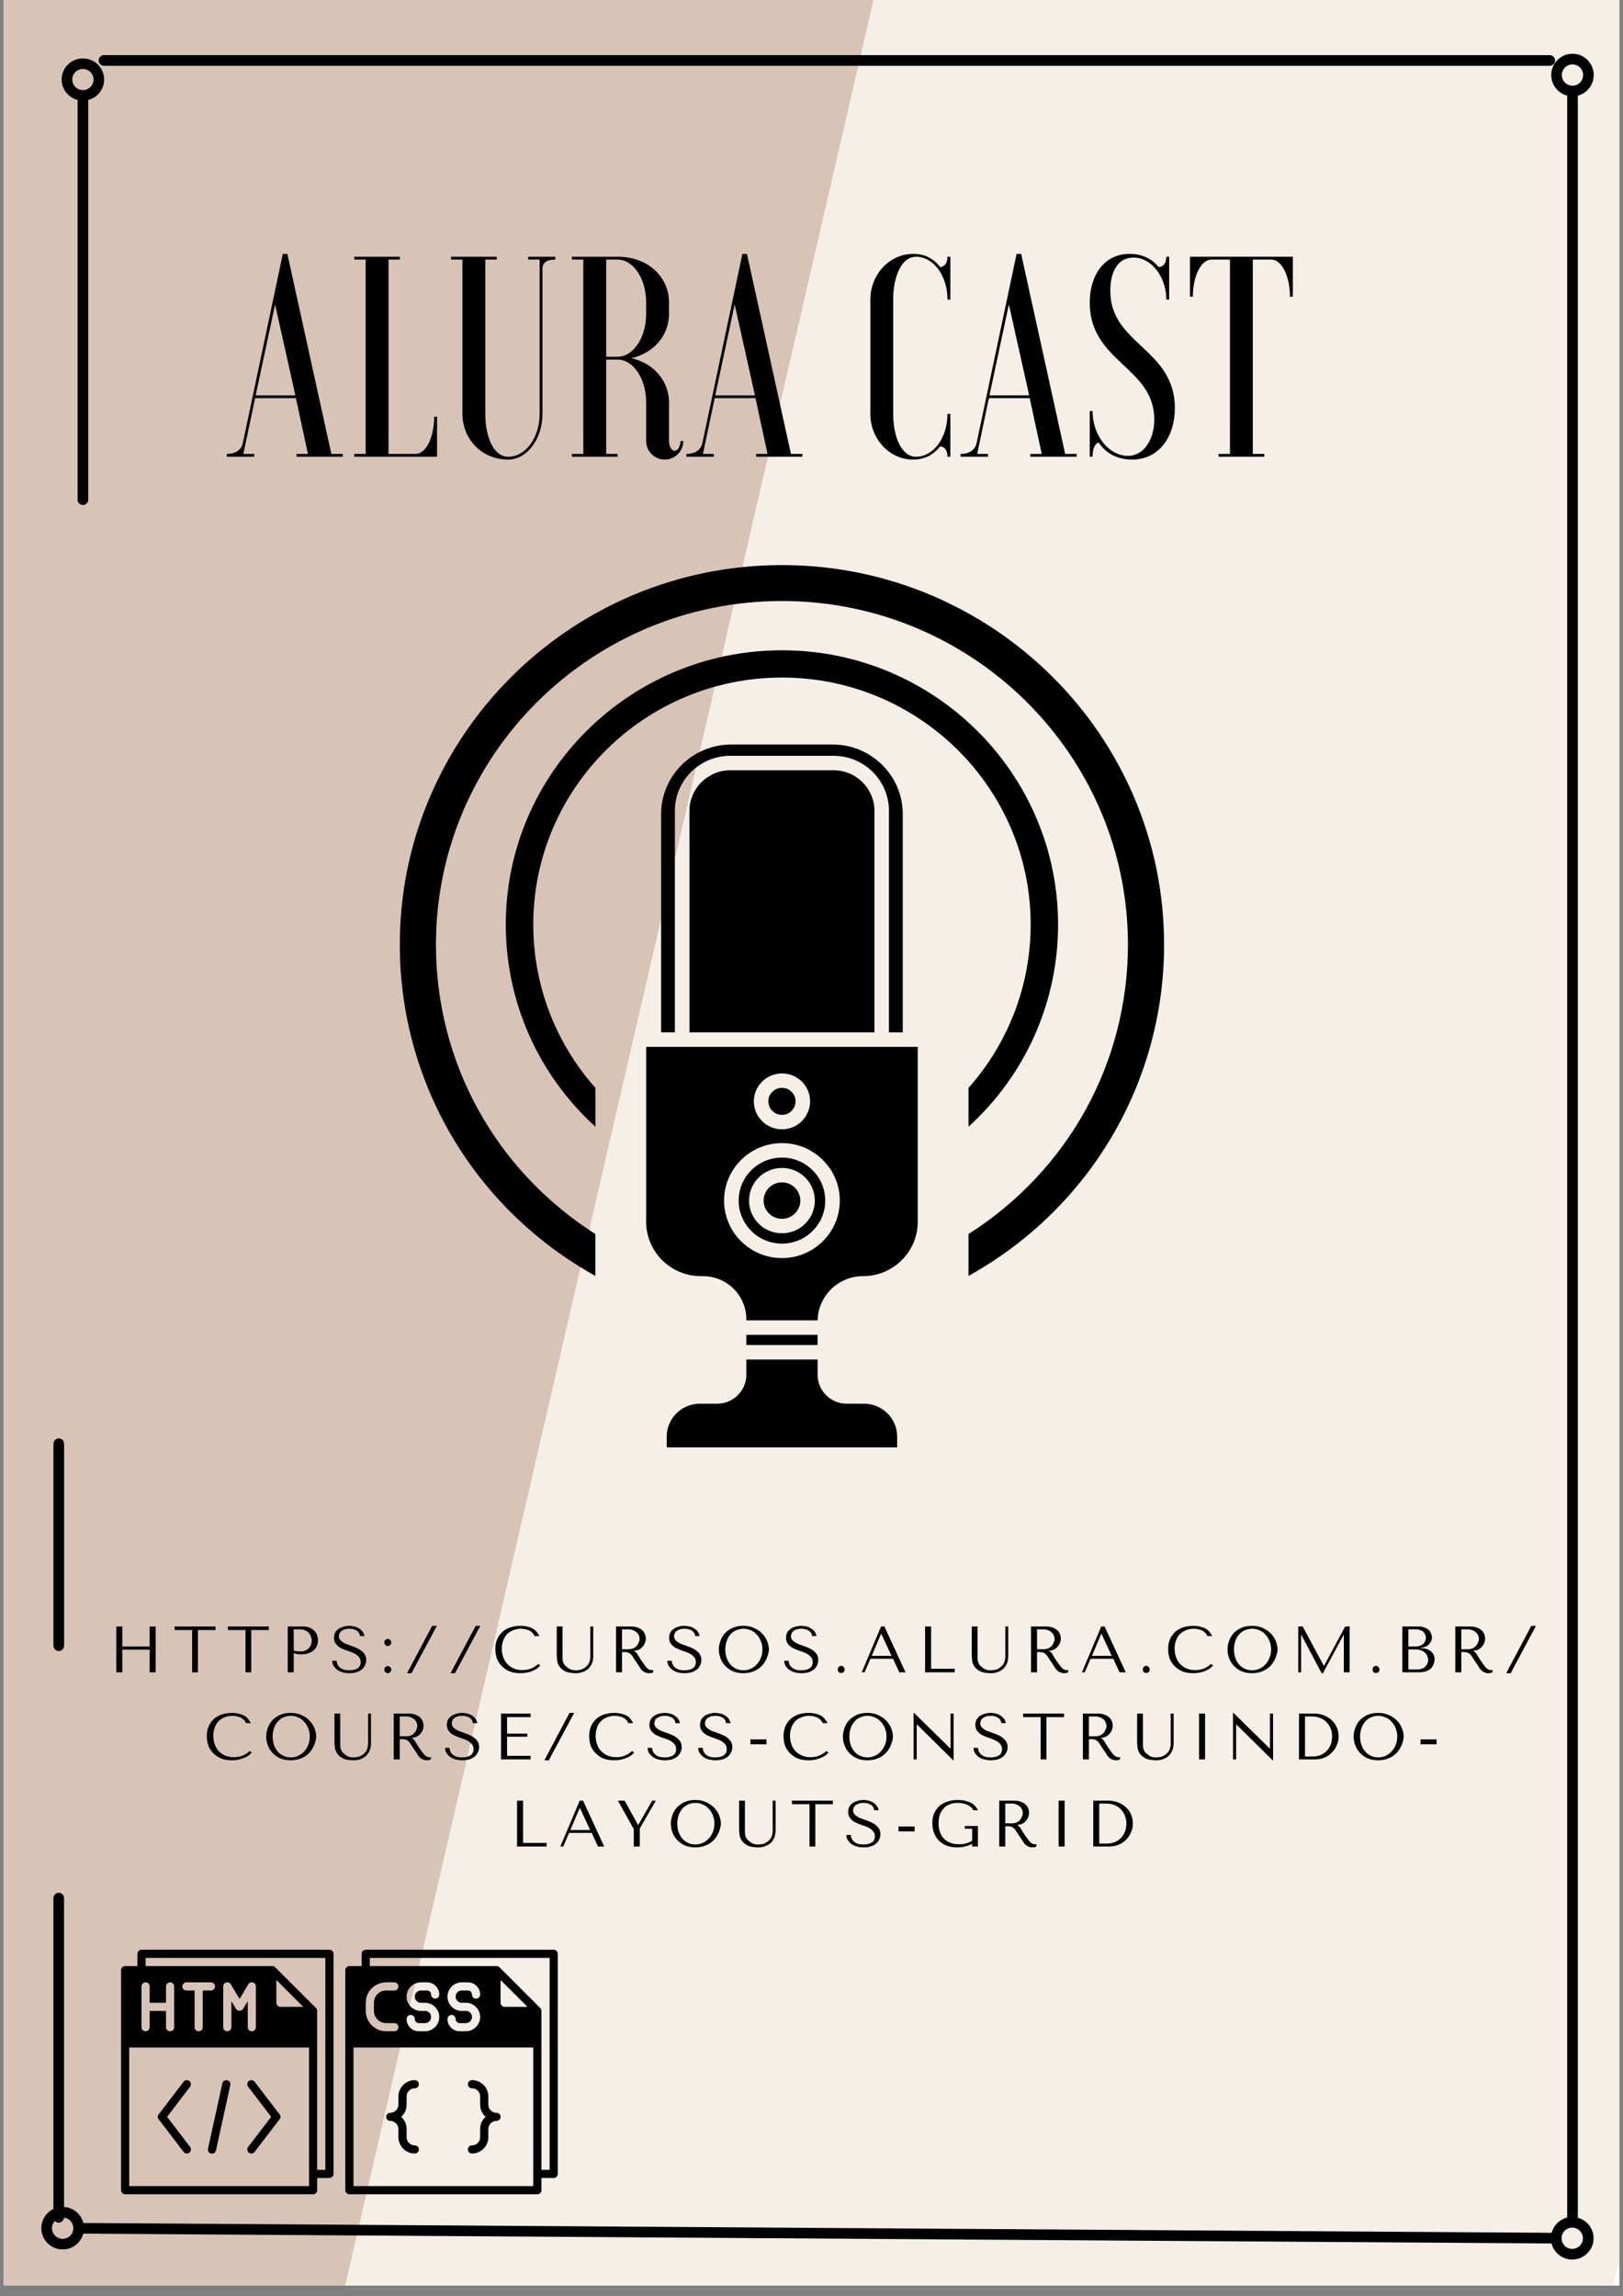 <svg xmlns="http://www.w3.org/2000/svg" xmlns:xlink="http://www.w3.org/1999/xlink" width="152" zoomAndPan="magnify" viewBox="0 0 114 161.25" height="215" preserveAspectRatio="xMidYMid meet" version="1.0"><rect x="0" y="0" width="114" height="161.25" fill="#808080" stroke="none"/><defs><g/><clipPath id="7471ed7c8c"><path d="M 0.266 0 L 113.734 0 L 113.734 160.504 L 0.266 160.504 Z M 0.266 0 " clip-rule="nonzero"/></clipPath><clipPath id="094d81a450"><path d="M 39.773 136.926 L 53.211 136.926 L 53.211 154.098 L 39.773 154.098 Z M 39.773 136.926 " clip-rule="nonzero"/></clipPath><clipPath id="d84007b880"><path d="M 50 136.926 L 53.211 136.926 L 53.211 140 L 50 140 Z M 50 136.926 " clip-rule="nonzero"/></clipPath><clipPath id="c409299bcb"><path d="M 3 0 L 113.734 0 L 113.734 160.504 L 3 160.504 Z M 3 0 " clip-rule="nonzero"/></clipPath><clipPath id="8f1d06b5af"><path d="M 45.934 -16.293 L 149.301 7.602 L 107.238 189.531 L 3.871 165.633 Z M 45.934 -16.293 " clip-rule="nonzero"/></clipPath><clipPath id="a76c160780"><path d="M 45.934 -16.293 L 148.969 7.527 L 106.941 189.312 L 3.906 165.492 Z M 45.934 -16.293 " clip-rule="nonzero"/></clipPath><clipPath id="d28fdeb3bd"><path d="M 0.266 0 L 62 0 L 62 160.504 L 0.266 160.504 Z M 0.266 0 " clip-rule="nonzero"/></clipPath><clipPath id="91bd11a3f9"><path d="M 2.766 -14.559 L 61.832 -0.906 L 22.914 167.438 L -36.152 153.781 Z M 2.766 -14.559 " clip-rule="nonzero"/></clipPath><clipPath id="e453e2a3db"><path d="M 2.766 -14.559 L 61.578 -0.965 L 22.68 167.277 L -36.129 153.68 Z M 2.766 -14.559 " clip-rule="nonzero"/></clipPath><clipPath id="23707a67b9"><path d="M 1 152 L 113.734 152 L 113.734 160.504 L 1 160.504 Z M 1 152 " clip-rule="nonzero"/></clipPath><clipPath id="f14fe021c0"><path d="M 24.25 136.926 L 39.184 136.926 L 39.184 154.098 L 24.25 154.098 Z M 24.25 136.926 " clip-rule="nonzero"/></clipPath><clipPath id="eab4ef599e"><path d="M 8.5 136.926 L 23.43 136.926 L 23.43 154.098 L 8.5 154.098 Z M 8.5 136.926 " clip-rule="nonzero"/></clipPath><clipPath id="575add28c2"><path d="M 46 95 L 64 95 L 64 101.645 L 46 101.645 Z M 46 95 " clip-rule="nonzero"/></clipPath><clipPath id="9eb0e6a993"><path d="M 28.059 39.684 L 81.809 39.684 L 81.809 90 L 28.059 90 Z M 28.059 39.684 " clip-rule="nonzero"/></clipPath></defs><g clip-path="url(#7471ed7c8c)"><path fill="#ffffff" d="M 0.266 0 L 113.734 0 L 113.734 167.969 L 0.266 167.969 Z M 0.266 0 " fill-opacity="1" fill-rule="nonzero"/><path fill="#ffffff" d="M 0.266 0 L 113.734 0 L 113.734 160.504 L 0.266 160.504 Z M 0.266 0 " fill-opacity="1" fill-rule="nonzero"/><path fill="#ffffff" d="M 0.266 0 L 113.734 0 L 113.734 160.504 L 0.266 160.504 Z M 0.266 0 " fill-opacity="1" fill-rule="nonzero"/></g><g clip-path="url(#094d81a450)"><path fill="#000000" d="M 52.941 154.086 L 40.027 154.086 C 39.957 154.086 39.898 154.059 39.848 154.012 C 39.801 153.965 39.773 153.906 39.773 153.836 L 39.773 137.207 C 39.773 137.137 39.801 137.078 39.848 137.031 C 39.898 136.984 39.957 136.957 40.027 136.957 L 51.051 136.957 C 51.121 136.957 51.184 136.984 51.234 137.035 L 53.121 138.988 C 53.168 139.035 53.191 139.094 53.191 139.16 L 53.191 153.836 C 53.191 153.906 53.168 153.965 53.117 154.012 C 53.07 154.059 53.008 154.086 52.941 154.086 Z M 40.277 153.586 L 52.688 153.586 L 52.688 139.258 L 50.941 137.457 L 40.277 137.457 Z M 40.277 153.586 " fill-opacity="1" fill-rule="nonzero"/></g><g clip-path="url(#d84007b880)"><path fill="#000000" d="M 52.941 139.406 L 51.051 139.406 C 50.98 139.406 50.922 139.383 50.871 139.336 C 50.824 139.285 50.797 139.227 50.797 139.16 L 50.797 137.207 C 50.797 137.094 50.852 137.02 50.957 136.977 C 51.062 136.934 51.156 136.953 51.234 137.035 L 53.121 138.988 C 53.199 139.066 53.215 139.156 53.172 139.258 C 53.129 139.355 53.051 139.406 52.941 139.406 Z M 51.305 138.91 L 52.352 138.91 L 51.305 137.828 Z M 51.305 138.91 " fill-opacity="1" fill-rule="nonzero"/><path fill="#000000" d="M 52.941 139.406 C 52.867 139.406 52.809 139.383 52.758 139.332 L 50.867 137.379 C 50.758 137.258 50.762 137.141 50.879 137.031 C 51 136.918 51.117 136.918 51.234 137.035 L 53.121 138.988 C 53.199 139.066 53.215 139.156 53.172 139.258 C 53.129 139.355 53.051 139.406 52.941 139.406 Z M 52.941 139.406 " fill-opacity="1" fill-rule="nonzero"/></g><path fill="#000000" d="M 44.754 144.871 C 44.684 144.871 44.625 144.848 44.578 144.801 L 42.742 142.992 C 42.695 142.945 42.668 142.887 42.668 142.816 C 42.668 142.746 42.695 142.688 42.742 142.641 L 44.578 140.832 C 44.695 140.719 44.812 140.723 44.93 140.836 C 45.047 140.953 45.047 141.066 44.934 141.184 L 43.277 142.816 L 44.934 144.449 C 45.012 144.527 45.031 144.617 44.988 144.719 C 44.945 144.82 44.867 144.871 44.754 144.871 Z M 44.754 144.871 " fill-opacity="1" fill-rule="nonzero"/><path fill="#000000" d="M 48.211 144.871 C 48.098 144.871 48.023 144.82 47.98 144.719 C 47.938 144.617 47.953 144.527 48.035 144.449 L 49.688 142.816 L 48.035 141.184 C 47.918 141.066 47.918 140.953 48.035 140.836 C 48.152 140.723 48.27 140.719 48.391 140.832 L 50.223 142.641 C 50.273 142.688 50.297 142.746 50.297 142.816 C 50.297 142.887 50.273 142.945 50.223 142.992 L 48.391 144.801 C 48.34 144.848 48.281 144.871 48.211 144.871 Z M 48.211 144.871 " fill-opacity="1" fill-rule="nonzero"/><path fill="#000000" d="M 45.98 144.871 C 45.898 144.871 45.832 144.84 45.781 144.773 C 45.73 144.711 45.715 144.637 45.738 144.559 L 46.742 140.945 C 46.762 140.879 46.801 140.828 46.859 140.793 C 46.922 140.758 46.984 140.75 47.051 140.77 C 47.121 140.789 47.172 140.828 47.203 140.887 C 47.238 140.945 47.246 141.008 47.23 141.074 L 46.223 144.688 C 46.191 144.812 46.109 144.871 45.98 144.871 Z M 45.98 144.871 " fill-opacity="1" fill-rule="nonzero"/><path fill="#000000" d="M 43.918 152.195 C 43.699 152.195 43.484 152.16 43.277 152.086 L 43.09 152.008 L 43.258 151.105 L 43.543 151.215 C 43.648 151.254 43.762 151.273 43.875 151.273 C 44.105 151.273 44.348 151.273 44.348 150.562 L 44.348 147.766 L 45.355 147.766 L 45.355 150.602 C 45.355 151.918 44.574 152.195 43.918 152.195 Z M 44.852 148.262 L 44.852 150.562 C 44.852 150.816 44.828 151.113 44.699 151.348 C 44.824 151.141 44.852 150.871 44.852 150.605 Z M 44.852 148.262 " fill-opacity="1" fill-rule="nonzero"/><path fill="#000000" d="M 47.988 152.191 C 47.574 152.191 47.105 152.07 46.848 151.902 L 46.691 151.801 L 46.969 150.895 L 47.246 151.062 C 47.488 151.203 47.746 151.277 48.023 151.281 C 48.195 151.281 48.594 151.238 48.594 150.867 C 48.594 150.688 48.551 150.535 48.02 150.332 C 47.719 150.227 46.816 149.906 46.816 149 C 46.816 148.25 47.457 147.703 48.34 147.703 C 48.855 147.703 49.184 147.84 49.332 147.922 L 49.512 148.023 L 49.211 148.906 L 48.945 148.766 C 48.75 148.664 48.543 148.609 48.32 148.613 C 47.961 148.613 47.836 148.785 47.836 148.945 C 47.836 149.113 47.879 149.238 48.453 149.457 C 48.996 149.664 49.617 150.008 49.617 150.828 C 49.617 151.504 49.113 152.191 47.988 152.191 Z M 48.793 150.191 C 49.008 150.367 49.105 150.594 49.098 150.867 C 49.098 150.949 49.09 151.027 49.07 151.105 C 49.098 151.016 49.113 150.922 49.113 150.828 C 49.113 150.586 49.051 150.379 48.793 150.191 Z M 47.336 148.855 C 47.324 148.902 47.32 148.953 47.32 149 C 47.32 149.172 47.363 149.371 47.609 149.566 C 47.395 149.375 47.301 149.137 47.336 148.855 Z M 47.336 148.855 " fill-opacity="1" fill-rule="nonzero"/><g clip-path="url(#c409299bcb)"><g clip-path="url(#8f1d06b5af)"><g clip-path="url(#a76c160780)"><path fill="#f5efe7" d="M 45.934 -16.293 L 148.707 7.465 L 106.648 189.395 L 3.871 165.633 Z M 45.934 -16.293 " fill-opacity="1" fill-rule="nonzero"/></g></g></g><g clip-path="url(#d28fdeb3bd)"><g clip-path="url(#91bd11a3f9)"><g clip-path="url(#e453e2a3db)"><path fill="#d8c4b6" d="M 2.766 -14.559 L 61.832 -0.906 L 22.914 167.438 L -36.152 153.781 Z M 2.766 -14.559 " fill-opacity="1" fill-rule="nonzero"/></g></g></g><path stroke-linecap="round" transform="matrix(0, -0.747, 0.747, 0, 110.079, 156.095)" fill="none" stroke-linejoin="miter" d="M 0.499 0.502 L 199.909 0.502 " stroke="#000000" stroke-width="1" stroke-opacity="1" stroke-miterlimit="4"/><path stroke-linecap="round" transform="matrix(0, -0.747, 0.747, 0, 110.079, 156.095)" fill="none" stroke-linejoin="round" d="M 203.408 0.502 C 203.408 1.328 202.733 1.998 201.907 1.998 C 201.081 1.998 200.406 1.328 200.406 0.502 C 200.406 -0.33 201.081 -1 201.907 -1 C 202.733 -1 203.408 -0.33 203.408 0.502 " stroke="#000000" stroke-width="1" stroke-opacity="1" stroke-miterlimit="4"/><path stroke-linecap="round" transform="matrix(0, -0.741, 0.747, 0, 5.449, 35.465)" fill="none" stroke-linejoin="miter" d="M 0.501 0.503 L 38.324 0.503 " stroke="#000000" stroke-width="1" stroke-opacity="1" stroke-miterlimit="4"/><path stroke-linecap="round" transform="matrix(0, -0.741, 0.747, 0, 5.449, 35.465)" fill="none" stroke-linejoin="round" d="M 41.824 0.503 C 41.824 1.329 41.149 1.999 40.321 1.999 C 39.494 1.999 38.824 1.329 38.824 0.503 C 38.824 -0.329 39.494 -0.999 40.321 -0.999 C 41.149 -0.999 41.824 -0.329 41.824 0.503 " stroke="#000000" stroke-width="1" stroke-opacity="1" stroke-miterlimit="4"/><path stroke-linecap="round" transform="matrix(0, -0.762, 0.747, 0, 3.754, 115.947)" fill="none" stroke-linejoin="miter" d="M 0.5 0.502 L 19.098 0.502 " stroke="#000000" stroke-width="1" stroke-opacity="1" stroke-miterlimit="4"/><path stroke-linecap="round" transform="matrix(0, -0.755, 0.747, 0, 3.751, 156.09)" fill="none" stroke-linejoin="miter" d="M 0.498 0.501 L 30.184 0.501 " stroke="#000000" stroke-width="1" stroke-opacity="1" stroke-miterlimit="4"/><path stroke-linecap="round" transform="matrix(0.745, 0, 0, 0.747, 6.928, 3.873)" fill="none" stroke-linejoin="miter" d="M 0.501 0.499 L 136.816 0.499 " stroke="#000000" stroke-width="1" stroke-opacity="1" stroke-miterlimit="4"/><g clip-path="url(#23707a67b9)"><path stroke-linecap="round" transform="matrix(0.749, 0.005, -0.005, 0.747, 2.907, 156.096)" fill="none" stroke-linejoin="miter" d="M 3.998 0.498 L 141.566 0.5 " stroke="#000000" stroke-width="1" stroke-opacity="1" stroke-miterlimit="4"/></g><path stroke-linecap="round" transform="matrix(0.749, 0.005, -0.005, 0.747, 2.907, 156.096)" fill="none" stroke-linejoin="round" d="M 0.498 0.501 C 0.503 -0.331 1.171 -1 2 -1 C 2.83 -1.001 3.502 -0.33 3.498 0.502 C 3.498 1.328 2.83 1.998 2 1.998 C 1.171 1.999 0.498 1.328 0.498 0.501 " stroke="#000000" stroke-width="1" stroke-opacity="1" stroke-miterlimit="4"/><path stroke-linecap="round" transform="matrix(0.749, 0.005, -0.005, 0.747, 2.907, 156.096)" fill="none" stroke-linejoin="round" d="M 145.066 0.502 C 145.067 1.329 144.393 1.998 143.564 1.999 C 142.734 1.999 142.062 1.329 142.066 0.502 C 142.066 -0.33 142.734 -0.999 143.564 -1 C 144.393 -1 145.066 -0.33 145.066 0.502 " stroke="#000000" stroke-width="1" stroke-opacity="1" stroke-miterlimit="4"/><path fill="#000000" d="M 34.875 148.375 C 34.715 148.375 34.578 148.316 34.469 148.207 C 34.355 148.094 34.301 147.957 34.301 147.801 L 34.301 147.23 C 34.301 147.078 34.27 146.93 34.211 146.789 C 34.152 146.648 34.07 146.527 33.965 146.418 C 33.855 146.312 33.73 146.23 33.59 146.172 C 33.449 146.113 33.305 146.082 33.152 146.082 C 33.074 146.082 33.004 146.113 32.949 146.168 C 32.891 146.223 32.863 146.293 32.863 146.371 C 32.863 146.449 32.891 146.516 32.949 146.574 C 33.004 146.629 33.074 146.656 33.152 146.656 C 33.309 146.656 33.445 146.711 33.559 146.824 C 33.668 146.938 33.727 147.07 33.727 147.23 L 33.727 147.801 C 33.727 148.145 33.855 148.434 34.113 148.66 C 33.855 148.887 33.727 149.172 33.727 149.52 L 33.727 150.09 C 33.727 150.25 33.668 150.383 33.559 150.496 C 33.445 150.605 33.309 150.664 33.152 150.664 C 33.074 150.664 33.004 150.691 32.949 150.746 C 32.891 150.801 32.863 150.871 32.863 150.949 C 32.863 151.027 32.891 151.094 32.949 151.152 C 33.004 151.207 33.074 151.234 33.152 151.234 C 33.305 151.234 33.449 151.207 33.59 151.148 C 33.73 151.09 33.855 151.008 33.965 150.898 C 34.07 150.793 34.152 150.668 34.211 150.527 C 34.27 150.387 34.301 150.242 34.301 150.09 L 34.301 149.52 C 34.301 149.359 34.355 149.227 34.469 149.113 C 34.578 149 34.715 148.945 34.875 148.945 C 34.953 148.945 35.02 148.918 35.078 148.863 C 35.133 148.805 35.16 148.738 35.16 148.66 C 35.16 148.582 35.133 148.512 35.078 148.457 C 35.02 148.402 34.953 148.375 34.875 148.375 Z M 34.875 148.375 " fill-opacity="1" fill-rule="nonzero"/><path fill="#000000" d="M 28.559 147.23 C 28.559 147.07 28.617 146.938 28.727 146.824 C 28.84 146.711 28.977 146.656 29.133 146.656 C 29.215 146.656 29.281 146.629 29.336 146.574 C 29.395 146.516 29.422 146.449 29.422 146.371 C 29.422 146.293 29.395 146.223 29.336 146.168 C 29.281 146.113 29.215 146.082 29.133 146.082 C 28.98 146.082 28.836 146.113 28.695 146.172 C 28.555 146.23 28.43 146.312 28.32 146.418 C 28.215 146.527 28.133 146.648 28.074 146.789 C 28.016 146.93 27.984 147.078 27.984 147.23 L 27.984 147.801 C 27.984 147.957 27.93 148.094 27.816 148.207 C 27.707 148.316 27.57 148.375 27.41 148.375 C 27.332 148.375 27.266 148.402 27.211 148.457 C 27.152 148.512 27.125 148.582 27.125 148.66 C 27.125 148.738 27.152 148.805 27.211 148.863 C 27.266 148.918 27.332 148.945 27.41 148.945 C 27.57 148.945 27.707 149 27.816 149.113 C 27.93 149.227 27.984 149.359 27.984 149.52 L 27.984 150.09 C 27.984 150.242 28.016 150.387 28.074 150.527 C 28.133 150.668 28.215 150.793 28.32 150.898 C 28.43 151.008 28.555 151.09 28.695 151.148 C 28.836 151.207 28.98 151.234 29.133 151.234 C 29.215 151.234 29.281 151.207 29.336 151.152 C 29.395 151.094 29.422 151.027 29.422 150.949 C 29.422 150.871 29.395 150.801 29.336 150.746 C 29.281 150.691 29.215 150.664 29.133 150.664 C 28.977 150.664 28.84 150.605 28.727 150.496 C 28.617 150.383 28.559 150.25 28.559 150.09 L 28.559 149.52 C 28.559 149.172 28.43 148.887 28.172 148.66 C 28.43 148.434 28.559 148.145 28.559 147.801 Z M 28.559 147.23 " fill-opacity="1" fill-rule="nonzero"/><g clip-path="url(#f14fe021c0)"><path fill="#000000" d="M 38.891 136.926 L 25.691 136.926 C 25.609 136.926 25.543 136.953 25.488 137.012 C 25.43 137.066 25.402 137.133 25.402 137.211 L 25.402 138.07 L 24.543 138.07 C 24.465 138.07 24.395 138.098 24.34 138.156 C 24.285 138.211 24.254 138.277 24.254 138.355 L 24.254 153.809 C 24.254 153.891 24.285 153.957 24.34 154.012 C 24.395 154.07 24.465 154.098 24.543 154.098 L 37.742 154.098 C 37.824 154.098 37.891 154.07 37.945 154.012 C 38.004 153.957 38.031 153.891 38.031 153.809 L 38.031 152.953 L 38.891 152.953 C 38.969 152.953 39.039 152.926 39.094 152.867 C 39.148 152.812 39.18 152.746 39.18 152.664 L 39.18 137.211 C 39.18 137.133 39.148 137.066 39.094 137.012 C 39.039 136.953 38.969 136.926 38.891 136.926 Z M 25.691 140.648 C 25.691 140.457 25.727 140.273 25.801 140.098 C 25.871 139.922 25.977 139.77 26.109 139.637 C 26.246 139.5 26.398 139.398 26.574 139.324 C 26.75 139.254 26.934 139.215 27.125 139.215 L 27.699 139.215 C 27.777 139.215 27.848 139.242 27.902 139.301 C 27.957 139.355 27.984 139.422 27.984 139.504 C 27.984 139.582 27.957 139.648 27.902 139.703 C 27.848 139.762 27.777 139.789 27.699 139.789 L 27.125 139.789 C 26.887 139.789 26.684 139.871 26.516 140.039 C 26.348 140.207 26.266 140.41 26.266 140.648 L 26.266 141.219 C 26.266 141.457 26.348 141.656 26.516 141.824 C 26.684 141.992 26.887 142.078 27.125 142.078 L 27.699 142.078 C 27.777 142.078 27.848 142.105 27.902 142.16 C 27.957 142.219 27.984 142.285 27.984 142.363 C 27.984 142.441 27.957 142.512 27.902 142.566 C 27.848 142.621 27.777 142.648 27.699 142.648 L 27.125 142.648 C 26.934 142.648 26.75 142.613 26.574 142.539 C 26.398 142.469 26.246 142.363 26.109 142.23 C 25.977 142.098 25.871 141.941 25.801 141.766 C 25.727 141.59 25.691 141.41 25.691 141.219 Z M 37.457 153.523 L 24.828 153.523 L 24.828 143.793 L 37.457 143.793 Z M 29.852 141.219 L 29.562 141.219 C 29.43 141.219 29.305 141.195 29.18 141.145 C 29.059 141.094 28.949 141.02 28.855 140.926 C 28.762 140.832 28.688 140.723 28.637 140.602 C 28.586 140.477 28.559 140.352 28.559 140.219 C 28.559 140.086 28.586 139.957 28.637 139.836 C 28.688 139.711 28.762 139.602 28.855 139.508 C 28.949 139.414 29.059 139.344 29.18 139.293 C 29.305 139.242 29.43 139.215 29.562 139.215 L 29.996 139.215 C 30.23 139.215 30.434 139.301 30.602 139.469 C 30.77 139.637 30.855 139.836 30.855 140.074 C 30.855 140.152 30.828 140.223 30.773 140.277 C 30.715 140.332 30.648 140.359 30.57 140.359 C 30.488 140.359 30.422 140.332 30.367 140.277 C 30.309 140.223 30.281 140.152 30.281 140.074 C 30.281 139.996 30.254 139.93 30.199 139.871 C 30.141 139.816 30.074 139.789 29.996 139.789 L 29.562 139.789 C 29.445 139.789 29.344 139.828 29.262 139.914 C 29.176 139.996 29.133 140.098 29.133 140.219 C 29.133 140.336 29.176 140.438 29.262 140.52 C 29.344 140.605 29.445 140.648 29.562 140.648 L 29.852 140.648 C 29.984 140.648 30.113 140.672 30.234 140.723 C 30.359 140.773 30.469 140.848 30.562 140.941 C 30.656 141.035 30.727 141.141 30.777 141.266 C 30.832 141.387 30.855 141.516 30.855 141.648 C 30.855 141.781 30.832 141.91 30.777 142.031 C 30.727 142.152 30.656 142.262 30.562 142.355 C 30.469 142.449 30.359 142.523 30.234 142.574 C 30.113 142.625 29.984 142.648 29.852 142.648 L 29.422 142.648 C 29.184 142.648 28.98 142.566 28.812 142.398 C 28.645 142.23 28.562 142.027 28.559 141.793 C 28.559 141.711 28.59 141.645 28.645 141.59 C 28.699 141.531 28.77 141.504 28.848 141.504 C 28.926 141.504 28.992 141.531 29.051 141.59 C 29.105 141.645 29.133 141.711 29.133 141.793 C 29.133 141.871 29.16 141.938 29.219 141.992 C 29.273 142.051 29.34 142.078 29.422 142.078 L 29.852 142.078 C 29.969 142.078 30.07 142.035 30.156 141.953 C 30.238 141.867 30.281 141.766 30.281 141.648 C 30.281 141.531 30.238 141.43 30.156 141.344 C 30.07 141.262 29.969 141.219 29.852 141.219 Z M 32.723 141.219 L 32.434 141.219 C 32.301 141.219 32.172 141.195 32.051 141.145 C 31.926 141.094 31.816 141.02 31.723 140.926 C 31.629 140.832 31.559 140.723 31.508 140.602 C 31.457 140.477 31.43 140.352 31.43 140.219 C 31.43 140.086 31.457 139.957 31.508 139.836 C 31.559 139.711 31.629 139.602 31.723 139.508 C 31.816 139.414 31.926 139.344 32.051 139.293 C 32.172 139.242 32.301 139.215 32.434 139.215 L 32.863 139.215 C 33.102 139.215 33.305 139.301 33.473 139.469 C 33.641 139.637 33.727 139.836 33.727 140.074 C 33.727 140.152 33.699 140.223 33.641 140.277 C 33.586 140.332 33.52 140.359 33.438 140.359 C 33.359 140.359 33.293 140.332 33.234 140.277 C 33.18 140.223 33.152 140.152 33.152 140.074 C 33.152 139.996 33.125 139.93 33.066 139.871 C 33.012 139.816 32.945 139.789 32.863 139.789 L 32.434 139.789 C 32.316 139.789 32.215 139.828 32.129 139.914 C 32.047 139.996 32.004 140.098 32.004 140.219 C 32.004 140.336 32.047 140.438 32.129 140.52 C 32.215 140.605 32.316 140.648 32.434 140.648 L 32.723 140.648 C 32.855 140.648 32.98 140.672 33.105 140.723 C 33.227 140.773 33.336 140.848 33.43 140.941 C 33.527 141.035 33.598 141.141 33.648 141.266 C 33.699 141.387 33.727 141.516 33.727 141.648 C 33.727 141.781 33.699 141.91 33.648 142.031 C 33.598 142.152 33.527 142.262 33.43 142.355 C 33.336 142.449 33.227 142.523 33.105 142.574 C 32.98 142.625 32.855 142.648 32.723 142.648 L 32.289 142.648 C 32.055 142.648 31.852 142.566 31.684 142.398 C 31.516 142.23 31.43 142.027 31.43 141.793 C 31.43 141.711 31.457 141.645 31.516 141.59 C 31.57 141.531 31.637 141.504 31.715 141.504 C 31.797 141.504 31.863 141.531 31.918 141.59 C 31.977 141.645 32.004 141.711 32.004 141.793 C 32.004 141.871 32.031 141.938 32.086 141.992 C 32.145 142.051 32.211 142.078 32.289 142.078 L 32.723 142.078 C 32.84 142.078 32.941 142.035 33.027 141.953 C 33.109 141.867 33.152 141.766 33.152 141.648 C 33.152 141.531 33.109 141.43 33.027 141.344 C 32.941 141.262 32.84 141.219 32.723 141.219 Z M 35.16 140.648 L 35.16 139.047 L 37.051 140.934 L 35.449 140.934 C 35.367 140.934 35.301 140.906 35.246 140.848 C 35.188 140.793 35.16 140.727 35.16 140.648 Z M 38.605 152.379 L 38.031 152.379 L 38.031 141.219 C 38.031 141.141 38 141.074 37.945 141.016 L 35.078 138.152 C 35.02 138.098 34.953 138.07 34.875 138.07 L 25.977 138.07 L 25.977 137.5 L 38.605 137.5 Z M 38.605 152.379 " fill-opacity="1" fill-rule="nonzero"/></g><path fill="#000000" d="M 13.297 146.141 C 13.234 146.094 13.164 146.074 13.082 146.086 C 13.004 146.098 12.941 146.133 12.895 146.195 L 11.145 148.484 C 11.059 148.602 11.059 148.719 11.145 148.832 L 12.895 151.121 C 12.941 151.184 13.004 151.223 13.082 151.23 C 13.164 151.242 13.234 151.223 13.297 151.176 C 13.359 151.129 13.395 151.066 13.406 150.988 C 13.418 150.91 13.398 150.84 13.352 150.773 L 11.738 148.66 L 13.352 146.543 C 13.398 146.48 13.418 146.41 13.406 146.332 C 13.395 146.254 13.359 146.191 13.297 146.141 Z M 13.297 146.141 " fill-opacity="1" fill-rule="nonzero"/><path fill="#000000" d="M 17.883 146.195 C 17.836 146.133 17.773 146.098 17.695 146.086 C 17.617 146.074 17.543 146.094 17.48 146.145 C 17.418 146.191 17.383 146.254 17.371 146.332 C 17.359 146.41 17.379 146.48 17.43 146.543 L 19.047 148.66 L 17.43 150.773 C 17.379 150.836 17.359 150.91 17.371 150.988 C 17.383 151.066 17.418 151.129 17.48 151.176 C 17.543 151.223 17.617 151.242 17.695 151.234 C 17.773 151.223 17.836 151.184 17.883 151.121 L 19.637 148.832 C 19.727 148.719 19.727 148.602 19.637 148.484 Z M 17.883 146.195 " fill-opacity="1" fill-rule="nonzero"/><path fill="#000000" d="M 15.957 146.09 C 15.879 146.074 15.809 146.086 15.742 146.129 C 15.676 146.172 15.633 146.23 15.617 146.309 L 14.613 150.887 C 14.59 150.965 14.602 151.039 14.645 151.109 C 14.688 151.176 14.75 151.223 14.828 151.238 C 14.906 151.254 14.98 151.242 15.051 151.195 C 15.117 151.152 15.156 151.09 15.172 151.012 L 16.176 146.43 C 16.195 146.355 16.18 146.281 16.137 146.215 C 16.094 146.148 16.035 146.105 15.957 146.09 Z M 15.957 146.09 " fill-opacity="1" fill-rule="nonzero"/><g clip-path="url(#eab4ef599e)"><path fill="#000000" d="M 23.141 136.926 L 9.938 136.926 C 9.859 136.926 9.793 136.953 9.734 137.012 C 9.68 137.066 9.652 137.133 9.652 137.211 L 9.652 138.07 L 8.793 138.07 C 8.711 138.07 8.645 138.098 8.59 138.156 C 8.531 138.211 8.504 138.277 8.504 138.355 L 8.504 153.809 C 8.504 153.891 8.531 153.957 8.59 154.012 C 8.645 154.07 8.711 154.098 8.793 154.098 L 21.992 154.098 C 22.07 154.098 22.141 154.07 22.195 154.012 C 22.25 153.957 22.277 153.891 22.277 153.809 L 22.277 152.953 L 23.141 152.953 C 23.219 152.953 23.285 152.926 23.344 152.867 C 23.398 152.812 23.426 152.746 23.426 152.664 L 23.426 137.211 C 23.426 137.133 23.398 137.066 23.344 137.012 C 23.285 136.953 23.219 136.926 23.141 136.926 Z M 9.938 139.504 C 9.938 139.422 9.969 139.355 10.023 139.301 C 10.078 139.242 10.148 139.215 10.227 139.215 C 10.305 139.215 10.371 139.242 10.43 139.301 C 10.484 139.355 10.512 139.422 10.512 139.504 L 10.512 140.648 L 11.66 140.648 L 11.66 139.504 C 11.66 139.422 11.688 139.355 11.746 139.301 C 11.801 139.242 11.867 139.215 11.949 139.215 C 12.027 139.215 12.094 139.242 12.152 139.301 C 12.207 139.355 12.234 139.422 12.234 139.504 L 12.234 142.363 C 12.234 142.441 12.207 142.512 12.152 142.566 C 12.094 142.621 12.027 142.648 11.949 142.648 C 11.867 142.648 11.801 142.621 11.746 142.566 C 11.688 142.512 11.66 142.441 11.66 142.363 L 11.66 141.219 L 10.512 141.219 L 10.512 142.363 C 10.512 142.441 10.484 142.512 10.43 142.566 C 10.371 142.621 10.305 142.648 10.227 142.648 C 10.148 142.648 10.078 142.621 10.023 142.566 C 9.969 142.512 9.938 142.441 9.938 142.363 Z M 21.707 153.523 L 9.078 153.523 L 9.078 143.793 L 21.707 143.793 Z M 13.098 139.789 C 13.016 139.789 12.949 139.762 12.895 139.703 C 12.836 139.648 12.809 139.582 12.809 139.504 C 12.809 139.422 12.836 139.355 12.895 139.301 C 12.949 139.242 13.016 139.215 13.098 139.215 L 14.816 139.215 C 14.898 139.215 14.965 139.242 15.02 139.301 C 15.078 139.355 15.105 139.422 15.105 139.504 C 15.105 139.582 15.078 139.648 15.02 139.703 C 14.965 139.762 14.898 139.789 14.816 139.789 L 14.242 139.789 L 14.242 142.363 C 14.242 142.441 14.215 142.512 14.16 142.566 C 14.105 142.621 14.035 142.648 13.957 142.648 C 13.879 142.648 13.809 142.621 13.754 142.566 C 13.699 142.512 13.668 142.441 13.668 142.363 L 13.668 139.789 Z M 17.074 141.078 C 16.969 141.254 16.684 141.254 16.578 141.078 L 16.254 140.535 L 16.254 142.363 C 16.254 142.441 16.223 142.512 16.168 142.566 C 16.113 142.621 16.043 142.648 15.965 142.648 C 15.887 142.648 15.82 142.621 15.762 142.566 C 15.707 142.512 15.68 142.441 15.68 142.363 L 15.68 139.504 C 15.68 139.355 15.75 139.266 15.891 139.227 C 16.031 139.188 16.137 139.23 16.211 139.355 L 16.828 140.379 L 17.441 139.355 C 17.516 139.23 17.621 139.188 17.762 139.227 C 17.902 139.266 17.973 139.355 17.973 139.504 L 17.973 142.363 C 17.973 142.441 17.945 142.512 17.891 142.566 C 17.836 142.621 17.766 142.648 17.688 142.648 C 17.609 142.648 17.539 142.621 17.484 142.566 C 17.43 142.512 17.402 142.441 17.402 142.363 L 17.402 140.535 Z M 19.41 140.648 L 19.41 139.047 L 21.301 140.934 L 19.695 140.934 C 19.617 140.934 19.551 140.906 19.492 140.848 C 19.438 140.793 19.41 140.727 19.41 140.648 Z M 22.852 152.379 L 22.277 152.379 L 22.277 141.219 C 22.277 141.141 22.25 141.074 22.195 141.016 L 19.324 138.152 C 19.27 138.098 19.203 138.07 19.121 138.07 L 10.227 138.07 L 10.227 137.5 L 22.852 137.5 Z M 22.852 152.379 " fill-opacity="1" fill-rule="nonzero"/></g><path fill="#000000" d="M 55.879 77.344 C 55.879 77.605 55.785 77.828 55.598 78.016 C 55.414 78.199 55.188 78.293 54.926 78.293 C 54.66 78.293 54.438 78.199 54.25 78.016 C 54.062 77.828 53.969 77.605 53.969 77.344 C 53.969 77.082 54.062 76.859 54.25 76.676 C 54.438 76.488 54.66 76.398 54.926 76.398 C 55.188 76.398 55.414 76.488 55.598 76.676 C 55.785 76.859 55.879 77.082 55.879 77.344 Z M 55.879 77.344 " fill-opacity="1" fill-rule="nonzero"/><path fill="#000000" d="M 45.387 85.805 C 45.387 87.91 47.109 89.621 49.23 89.621 L 49.375 89.621 C 51.055 89.621 52.422 90.977 52.422 92.645 L 52.422 92.727 L 57.43 92.727 C 57.465 91.008 58.883 89.621 60.617 89.621 C 62.738 89.621 64.461 87.91 64.461 85.805 L 64.461 73.52 L 45.387 73.52 Z M 54.926 75.383 C 56.016 75.383 56.902 76.262 56.902 77.344 C 56.902 78.426 56.016 79.309 54.926 79.309 C 53.836 79.309 52.949 78.426 52.949 77.344 C 52.949 76.262 53.836 75.383 54.926 75.383 Z M 54.926 80.277 C 57.168 80.277 58.988 82.09 58.988 84.316 C 58.988 86.543 57.168 88.352 54.926 88.352 C 52.684 88.352 50.859 86.543 50.859 84.316 C 50.859 82.09 52.684 80.277 54.926 80.277 Z M 54.926 80.277 " fill-opacity="1" fill-rule="nonzero"/><path fill="#000000" d="M 54.926 87.336 C 56.602 87.336 57.965 85.98 57.965 84.316 C 57.965 82.648 56.602 81.293 54.926 81.293 C 53.246 81.293 51.883 82.648 51.883 84.316 C 51.883 85.98 53.246 87.336 54.926 87.336 Z M 54.926 82.02 C 56.199 82.02 57.234 83.051 57.234 84.316 C 57.234 85.582 56.199 86.609 54.926 86.609 C 53.648 86.609 52.613 85.582 52.613 84.316 C 52.613 83.051 53.648 82.02 54.926 82.02 Z M 54.926 82.02 " fill-opacity="1" fill-rule="nonzero"/><path fill="#000000" d="M 52.422 93.742 L 57.426 93.742 L 57.426 94.457 L 52.422 94.457 Z M 52.422 93.742 " fill-opacity="1" fill-rule="nonzero"/><path fill="#000000" d="M 54.926 85.594 C 55.633 85.594 56.215 85.02 56.215 84.316 C 56.215 83.609 55.637 83.035 54.926 83.035 C 54.215 83.035 53.637 83.609 53.637 84.316 C 53.637 85.02 54.215 85.594 54.926 85.594 Z M 54.926 85.594 " fill-opacity="1" fill-rule="nonzero"/><g clip-path="url(#575add28c2)"><path fill="#000000" d="M 60.691 98.578 L 59.473 98.578 C 58.344 98.578 57.43 97.668 57.43 96.547 L 57.43 95.473 L 52.422 95.473 L 52.422 96.547 C 52.422 97.668 51.504 98.578 50.375 98.578 L 49.16 98.578 C 47.875 98.578 46.832 99.613 46.832 100.891 L 46.832 101.645 L 63.016 101.645 L 63.016 100.891 C 63.016 99.613 61.973 98.578 60.691 98.578 Z M 60.691 98.578 " fill-opacity="1" fill-rule="nonzero"/></g><path fill="#000000" d="M 63.41 72.504 L 63.41 57.168 C 63.41 54.477 61.203 52.285 58.492 52.285 L 51.355 52.285 C 48.645 52.285 46.438 54.477 46.438 57.168 L 46.438 72.5 L 47.402 72.5 L 47.402 56.945 C 47.402 54.812 49.152 53.078 51.297 53.078 L 58.551 53.078 C 60.695 53.078 62.441 54.812 62.441 56.945 L 62.441 72.504 Z M 63.41 72.504 " fill-opacity="1" fill-rule="nonzero"/><path fill="#000000" d="M 58.551 54.094 L 51.297 54.094 C 49.715 54.094 48.426 55.375 48.426 56.945 L 48.426 72.504 L 61.422 72.504 L 61.422 56.945 C 61.422 55.375 60.133 54.094 58.551 54.094 Z M 58.551 54.094 " fill-opacity="1" fill-rule="nonzero"/><g clip-path="url(#9eb0e6a993)"><path fill="#000000" d="M 54.926 39.684 C 40.125 39.684 28.082 51.641 28.082 66.336 C 28.082 76.047 33.324 84.883 41.82 89.605 L 41.82 86.664 C 34.805 82.195 30.621 74.621 30.621 66.336 C 30.621 53.031 41.523 42.207 54.926 42.207 C 68.324 42.207 79.227 53.031 79.227 66.336 C 79.227 74.621 75.043 82.195 68.027 86.664 L 68.027 89.605 C 76.523 84.883 81.766 76.047 81.766 66.336 C 81.766 51.641 69.727 39.684 54.926 39.684 Z M 54.926 39.684 " fill-opacity="1" fill-rule="nonzero"/></g><path fill="#000000" d="M 68.027 76.402 C 68.027 76.883 68.027 78.176 68.027 79.129 C 72.039 75.48 74.32 70.367 74.32 64.93 C 74.32 54.309 65.617 45.668 54.926 45.668 C 44.23 45.668 35.527 54.309 35.527 64.93 C 35.527 70.367 37.809 75.48 41.824 79.129 C 41.824 78.176 41.824 76.883 41.824 76.402 C 39.004 73.23 37.457 69.164 37.457 64.93 C 37.457 55.363 45.293 47.582 54.926 47.582 C 64.559 47.582 72.395 55.363 72.395 64.93 C 72.395 69.164 70.844 73.23 68.027 76.402 Z M 68.027 76.402 " fill-opacity="1" fill-rule="nonzero"/><g fill="#000000" fill-opacity="1"><g transform="translate(1.691, 32.076)"><g/></g></g><g fill="#000000" fill-opacity="1"><g transform="translate(5.283, 32.076)"><g/></g></g><g fill="#000000" fill-opacity="1"><g transform="translate(8.874, 32.076)"><g/></g></g><g fill="#000000" fill-opacity="1"><g transform="translate(12.465, 32.076)"><g/></g></g><g fill="#000000" fill-opacity="1"><g transform="translate(16.052, 32.076)"><g><path d="M -0.121 0 L 1.805 0 L 1.805 -0.199 L 1.043 -0.199 L 1.867 -4.113 L 4.734 -4.113 L 5.578 -0.199 L 4.777 -0.199 L 4.777 0 L 8.027 0 L 8.027 -0.199 L 7.223 -0.199 L 4.133 -14.246 L 3.812 -14.246 L 1.004 -0.965 C 0.902 -0.5 0.523 -0.199 -0.121 -0.199 Z M 3.27 -10.695 L 4.695 -4.312 L 1.906 -4.312 Z M 3.27 -10.695 "/></g></g></g><g fill="#000000" fill-opacity="1"><g transform="translate(24.278, 32.076)"><g><path d="M 6.422 0 L 6.422 -2.809 L 6.219 -2.809 C 6.219 -1.363 5.641 -0.199 4.918 -0.199 L 3.012 -0.199 L 3.012 -13.848 L 3.812 -13.848 L 3.812 -14.047 L 0.602 -14.047 L 0.602 -13.848 L 1.406 -13.848 L 1.406 -0.199 L 0.602 -0.199 L 0.602 0 Z M 6.422 0 "/></g></g></g><g fill="#000000" fill-opacity="1"><g transform="translate(31.24, 32.076)"><g><path d="M 6.863 -13.242 C 6.863 -13.586 7.125 -13.848 7.766 -13.848 L 7.766 -14.047 L 5.859 -14.047 L 5.859 -13.848 L 6.664 -13.848 L 6.664 -3.012 C 6.664 -1.344 5.68 0 4.453 0 C 3.453 0 2.848 -1.344 2.848 -3.012 L 2.848 -13.848 L 3.652 -13.848 L 3.652 -14.047 L 0.441 -14.047 L 0.441 -13.848 L 1.242 -13.848 L 1.242 -3.012 C 1.242 -1.242 2.59 0.199 4.453 0.199 C 5.777 0.199 6.863 -1.242 6.863 -3.012 Z M 6.863 -13.242 "/></g></g></g><g fill="#000000" fill-opacity="1"><g transform="translate(39.566, 32.076)"><g><path d="M 3.812 -6.824 C 4.918 -6.824 5.82 -5.477 5.82 -3.812 L 5.82 -1.105 C 5.82 -0.383 6.402 0.199 7.125 0.199 C 7.848 0.199 8.43 -0.383 8.43 -1.105 L 8.227 -1.105 C 8.227 -0.723 8.047 -0.422 7.824 -0.422 C 7.605 -0.422 7.426 -0.723 7.426 -1.105 L 7.426 -3.812 C 7.426 -5.297 6.383 -6.562 4.777 -6.922 C 6.383 -7.285 7.426 -8.547 7.426 -10.035 L 7.426 -10.836 C 7.426 -12.602 5.98 -14.047 3.812 -14.047 L 0.602 -14.047 L 0.602 -13.848 L 1.406 -13.848 L 1.406 -0.199 L 0.602 -0.199 L 0.602 0 L 3.812 0 L 3.812 -0.199 L 3.012 -0.199 L 3.012 -6.824 Z M 3.812 -13.848 C 4.918 -13.848 5.82 -12.5 5.82 -10.836 L 5.82 -10.035 C 5.82 -8.367 4.918 -7.023 3.812 -7.023 L 3.012 -7.023 L 3.012 -13.848 Z M 3.812 -13.848 "/></g></g></g><g fill="#000000" fill-opacity="1"><g transform="translate(48.333, 32.076)"><g><path d="M -0.121 0 L 1.805 0 L 1.805 -0.199 L 1.043 -0.199 L 1.867 -4.113 L 4.734 -4.113 L 5.578 -0.199 L 4.777 -0.199 L 4.777 0 L 8.027 0 L 8.027 -0.199 L 7.223 -0.199 L 4.133 -14.246 L 3.812 -14.246 L 1.004 -0.965 C 0.902 -0.5 0.523 -0.199 -0.121 -0.199 Z M 3.27 -10.695 L 4.695 -4.312 L 1.906 -4.312 Z M 3.27 -10.695 "/></g></g></g><g fill="#000000" fill-opacity="1"><g transform="translate(56.559, 32.076)"><g/></g></g><g fill="#000000" fill-opacity="1"><g transform="translate(60.15, 32.076)"><g><path d="M 6.402 -3.012 C 6.402 -1.285 5.379 0 4.195 0 C 3.191 0 2.59 -1.344 2.59 -3.012 L 2.59 -11.035 C 2.59 -12.703 3.191 -14.047 4.195 -14.047 C 5.379 -14.047 6.402 -12.762 6.402 -11.035 L 6.602 -11.035 L 6.602 -14.047 L 6.402 -14.047 C 6.402 -13.566 6.16 -13.324 5.879 -13.324 C 5.438 -13.906 4.836 -14.246 3.992 -14.246 C 2.328 -14.246 0.984 -12.801 0.984 -11.035 L 0.984 -3.012 C 0.984 -1.242 2.328 0.199 3.992 0.199 C 4.836 0.199 5.438 -0.16 5.879 -0.723 C 6.16 -0.723 6.402 -0.48 6.402 0 L 6.602 0 L 6.602 -3.012 Z M 6.402 -3.012 "/></g></g></g><g fill="#000000" fill-opacity="1"><g transform="translate(67.594, 32.076)"><g><path d="M -0.121 0 L 1.805 0 L 1.805 -0.199 L 1.043 -0.199 L 1.867 -4.113 L 4.734 -4.113 L 5.578 -0.199 L 4.777 -0.199 L 4.777 0 L 8.027 0 L 8.027 -0.199 L 7.223 -0.199 L 4.133 -14.246 L 3.812 -14.246 L 1.004 -0.965 C 0.902 -0.5 0.523 -0.199 -0.121 -0.199 Z M 3.27 -10.695 L 4.695 -4.312 L 1.906 -4.312 Z M 3.27 -10.695 "/></g></g></g><g fill="#000000" fill-opacity="1"><g transform="translate(75.82, 32.076)"><g><path d="M 0.723 0 L 0.922 0 C 0.922 -0.641 1.125 -0.922 1.344 -1.004 C 1.848 -0.262 2.629 0.199 3.711 0.199 C 5.598 0.199 6.703 -1.426 6.703 -3.41 C 6.703 -7.586 2.168 -7.887 2.168 -11.637 C 2.168 -13.062 2.73 -13.988 3.812 -13.988 C 5.035 -13.988 6.102 -12.66 6.102 -11.035 L 6.301 -11.035 L 6.301 -14.047 L 6.102 -14.047 C 6.102 -13.566 5.859 -13.324 5.559 -13.324 C 5.098 -13.887 4.434 -14.246 3.512 -14.246 C 1.727 -14.246 0.723 -12.723 0.723 -10.836 C 0.723 -6.621 5.258 -6.32 5.258 -2.609 C 5.258 -1.184 4.496 -0.059 3.41 -0.059 C 2.086 -0.059 0.922 -1.465 0.922 -3.211 L 0.723 -3.211 Z M 0.723 0 "/></g></g></g><g fill="#000000" fill-opacity="1"><g transform="translate(83.263, 32.076)"><g><path d="M 0.32 -14.047 L 0.32 -11.238 L 0.523 -11.238 C 0.523 -12.684 1.105 -13.848 1.824 -13.848 L 3.129 -13.848 L 3.129 -0.199 L 2.328 -0.199 L 2.328 0 L 5.539 0 L 5.539 -0.199 L 4.734 -0.199 L 4.734 -13.848 L 6.039 -13.848 C 6.762 -13.848 7.344 -12.684 7.344 -11.238 L 7.547 -11.238 L 7.547 -14.047 Z M 0.32 -14.047 "/></g></g></g><g fill="#000000" fill-opacity="1"><g transform="translate(91.323, 32.076)"><g/></g></g><g fill="#000000" fill-opacity="1"><g transform="translate(94.914, 32.076)"><g/></g></g><g fill="#000000" fill-opacity="1"><g transform="translate(7.622, 117.442)"><g><path d="M 0.969 -1.594 L 2.891 -1.594 L 2.891 0 L 3.312 0 L 3.312 -3.219 L 2.891 -3.219 L 2.891 -1.812 L 0.969 -1.812 L 0.969 -3.219 L 0.547 -3.219 L 0.547 0 L 0.969 0 Z M 0.969 -1.594 "/></g></g></g><g fill="#000000" fill-opacity="1"><g transform="translate(12.168, 117.442)"><g><path d="M 1.734 0 L 1.734 -2.969 L 2.969 -2.969 L 2.969 -3.219 L 0.094 -3.219 L 0.094 -2.969 L 1.328 -2.969 L 1.328 0 Z M 1.734 0 "/></g></g></g><g fill="#000000" fill-opacity="1"><g transform="translate(15.915, 117.442)"><g><path d="M 1.734 0 L 1.734 -2.969 L 2.969 -2.969 L 2.969 -3.219 L 0.094 -3.219 L 0.094 -2.969 L 1.328 -2.969 L 1.328 0 Z M 1.734 0 "/></g></g></g><g fill="#000000" fill-opacity="1"><g transform="translate(19.663, 117.442)"><g><path d="M 0.969 -1.344 C 1.051 -1.32 1.133 -1.301 1.219 -1.281 C 1.312 -1.27 1.414 -1.266 1.531 -1.266 C 1.719 -1.266 1.879 -1.289 2.016 -1.344 C 2.16 -1.395 2.281 -1.461 2.375 -1.547 C 2.477 -1.641 2.551 -1.742 2.594 -1.859 C 2.645 -1.984 2.672 -2.113 2.672 -2.25 C 2.672 -2.375 2.648 -2.492 2.609 -2.609 C 2.566 -2.734 2.5 -2.836 2.406 -2.922 C 2.32 -3.016 2.211 -3.086 2.078 -3.141 C 1.953 -3.191 1.801 -3.219 1.625 -3.219 L 0.547 -3.219 L 0.547 0 L 0.969 0 Z M 0.969 -3.016 L 1.453 -3.016 C 1.578 -3.016 1.688 -2.988 1.781 -2.938 C 1.883 -2.895 1.969 -2.836 2.031 -2.766 C 2.094 -2.691 2.141 -2.609 2.172 -2.516 C 2.211 -2.422 2.234 -2.328 2.234 -2.234 C 2.234 -2.141 2.219 -2.047 2.188 -1.953 C 2.156 -1.867 2.109 -1.789 2.047 -1.719 C 1.984 -1.645 1.898 -1.582 1.797 -1.531 C 1.703 -1.488 1.586 -1.469 1.453 -1.469 C 1.348 -1.469 1.254 -1.473 1.172 -1.484 C 1.098 -1.492 1.031 -1.508 0.969 -1.531 Z M 0.969 -3.016 "/></g></g></g><g fill="#000000" fill-opacity="1"><g transform="translate(23.163, 117.442)"><g><path d="M 0.172 -0.812 C 0.172 -0.676 0.203 -0.555 0.266 -0.453 C 0.336 -0.348 0.426 -0.254 0.531 -0.172 C 0.633 -0.098 0.758 -0.039 0.906 0 C 1.062 0.039 1.223 0.062 1.391 0.062 C 1.566 0.062 1.727 0.039 1.875 0 C 2.02 -0.051 2.141 -0.113 2.234 -0.188 C 2.336 -0.27 2.414 -0.367 2.469 -0.484 C 2.531 -0.598 2.562 -0.723 2.562 -0.859 C 2.562 -1.047 2.516 -1.195 2.422 -1.312 C 2.328 -1.438 2.207 -1.539 2.062 -1.625 C 1.914 -1.707 1.758 -1.773 1.594 -1.828 C 1.426 -1.891 1.27 -1.945 1.125 -2 C 0.988 -2.062 0.875 -2.133 0.781 -2.219 C 0.688 -2.301 0.641 -2.406 0.641 -2.531 C 0.641 -2.602 0.656 -2.672 0.688 -2.734 C 0.719 -2.805 0.766 -2.863 0.828 -2.906 C 0.891 -2.957 0.961 -2.992 1.047 -3.016 C 1.141 -3.047 1.25 -3.062 1.375 -3.062 C 1.57 -3.062 1.738 -3.02 1.875 -2.938 C 2.02 -2.852 2.102 -2.723 2.125 -2.547 L 2.438 -2.547 C 2.414 -2.66 2.375 -2.758 2.312 -2.844 C 2.25 -2.938 2.164 -3.016 2.062 -3.078 C 1.969 -3.141 1.859 -3.188 1.734 -3.219 C 1.609 -3.25 1.477 -3.266 1.344 -3.266 C 1.207 -3.266 1.078 -3.242 0.953 -3.203 C 0.828 -3.172 0.711 -3.117 0.609 -3.047 C 0.516 -2.984 0.438 -2.895 0.375 -2.781 C 0.32 -2.676 0.297 -2.555 0.297 -2.422 C 0.297 -2.242 0.344 -2.098 0.438 -1.984 C 0.531 -1.867 0.645 -1.773 0.781 -1.703 C 0.926 -1.629 1.078 -1.566 1.234 -1.516 C 1.398 -1.461 1.551 -1.406 1.688 -1.344 C 1.82 -1.281 1.938 -1.195 2.031 -1.094 C 2.125 -1 2.172 -0.875 2.172 -0.719 C 2.172 -0.52 2.098 -0.375 1.953 -0.281 C 1.805 -0.188 1.613 -0.141 1.375 -0.141 C 1.176 -0.141 1.02 -0.164 0.906 -0.219 C 0.789 -0.27 0.703 -0.332 0.641 -0.406 C 0.578 -0.477 0.535 -0.551 0.516 -0.625 C 0.492 -0.695 0.484 -0.758 0.484 -0.812 Z M 0.172 -0.812 "/></g></g></g><g fill="#000000" fill-opacity="1"><g transform="translate(26.718, 117.442)"><g><path d="M 0.281 -0.188 C 0.281 -0.125 0.301 -0.066 0.344 -0.016 C 0.395 0.035 0.457 0.062 0.531 0.062 C 0.594 0.062 0.645 0.035 0.688 -0.016 C 0.738 -0.066 0.766 -0.125 0.766 -0.188 C 0.766 -0.258 0.738 -0.316 0.688 -0.359 C 0.645 -0.41 0.594 -0.438 0.531 -0.438 C 0.457 -0.438 0.395 -0.41 0.344 -0.359 C 0.301 -0.316 0.281 -0.258 0.281 -0.188 Z M 0.281 -2.094 C 0.281 -2.031 0.301 -1.973 0.344 -1.922 C 0.395 -1.867 0.457 -1.844 0.531 -1.844 C 0.594 -1.844 0.645 -1.867 0.688 -1.922 C 0.738 -1.973 0.766 -2.031 0.766 -2.094 C 0.766 -2.164 0.738 -2.223 0.688 -2.266 C 0.645 -2.316 0.594 -2.344 0.531 -2.344 C 0.457 -2.344 0.395 -2.316 0.344 -2.266 C 0.301 -2.223 0.281 -2.164 0.281 -2.094 Z M 0.281 -2.094 "/></g></g></g><g fill="#000000" fill-opacity="1"><g transform="translate(28.451, 117.442)"><g><path d="M 2.234 -3.266 L 0.453 0.062 L 0.141 0.062 L 1.906 -3.266 Z M 2.234 -3.266 "/></g></g></g><g fill="#000000" fill-opacity="1"><g transform="translate(31.506, 117.442)"><g><path d="M 2.234 -3.266 L 0.453 0.062 L 0.141 0.062 L 1.906 -3.266 Z M 2.234 -3.266 "/></g></g></g><g fill="#000000" fill-opacity="1"><g transform="translate(34.561, 117.442)"><g><path d="M 3.25 -0.594 C 2.938 -0.301 2.566 -0.156 2.141 -0.156 C 1.898 -0.156 1.688 -0.195 1.5 -0.281 C 1.32 -0.363 1.172 -0.473 1.047 -0.609 C 0.93 -0.742 0.844 -0.898 0.781 -1.078 C 0.719 -1.266 0.688 -1.457 0.688 -1.656 C 0.688 -1.863 0.719 -2.051 0.781 -2.219 C 0.844 -2.395 0.93 -2.547 1.047 -2.672 C 1.172 -2.797 1.316 -2.891 1.484 -2.953 C 1.648 -3.023 1.828 -3.062 2.016 -3.062 C 2.148 -3.062 2.27 -3.047 2.375 -3.016 C 2.488 -2.992 2.586 -2.957 2.672 -2.906 C 2.754 -2.852 2.82 -2.797 2.875 -2.734 C 2.926 -2.672 2.961 -2.609 2.984 -2.547 L 3.328 -2.547 C 3.273 -2.648 3.211 -2.742 3.141 -2.828 C 3.078 -2.922 2.988 -3 2.875 -3.062 C 2.77 -3.125 2.645 -3.172 2.5 -3.203 C 2.352 -3.242 2.191 -3.266 2.016 -3.266 C 1.742 -3.266 1.5 -3.227 1.281 -3.156 C 1.062 -3.082 0.875 -2.973 0.719 -2.828 C 0.562 -2.68 0.441 -2.508 0.359 -2.312 C 0.273 -2.113 0.234 -1.891 0.234 -1.641 C 0.234 -1.422 0.266 -1.207 0.328 -1 C 0.398 -0.801 0.508 -0.625 0.656 -0.469 C 0.801 -0.312 0.984 -0.18 1.203 -0.078 C 1.422 0.016 1.688 0.062 2 0.062 C 2.195 0.062 2.375 0.039 2.531 0 C 2.688 -0.039 2.82 -0.086 2.938 -0.141 C 3.051 -0.191 3.145 -0.25 3.219 -0.312 C 3.289 -0.375 3.348 -0.426 3.391 -0.469 Z M 3.25 -0.594 "/></g></g></g><g fill="#000000" fill-opacity="1"><g transform="translate(38.731, 117.442)"><g><path d="M 0.375 -3.219 L 0.375 -1.234 C 0.375 -1.109 0.383 -0.969 0.406 -0.812 C 0.426 -0.664 0.484 -0.523 0.578 -0.391 C 0.672 -0.266 0.805 -0.156 0.984 -0.062 C 1.172 0.02 1.422 0.062 1.734 0.062 C 1.922 0.062 2.086 0.031 2.234 -0.031 C 2.391 -0.094 2.52 -0.176 2.625 -0.281 C 2.727 -0.395 2.805 -0.52 2.859 -0.656 C 2.91 -0.801 2.938 -0.957 2.938 -1.125 L 2.938 -3.219 L 2.734 -3.219 L 2.734 -1.266 C 2.734 -1.203 2.734 -1.133 2.734 -1.062 C 2.734 -1 2.723 -0.93 2.703 -0.859 C 2.691 -0.797 2.672 -0.727 2.641 -0.656 C 2.609 -0.594 2.562 -0.523 2.5 -0.453 C 2.383 -0.336 2.258 -0.254 2.125 -0.203 C 1.988 -0.16 1.844 -0.141 1.688 -0.141 C 1.562 -0.141 1.445 -0.16 1.344 -0.203 C 1.25 -0.242 1.156 -0.305 1.062 -0.391 C 0.988 -0.453 0.93 -0.508 0.891 -0.562 C 0.859 -0.625 0.832 -0.688 0.812 -0.75 C 0.801 -0.812 0.789 -0.875 0.781 -0.938 C 0.781 -1 0.781 -1.055 0.781 -1.109 L 0.781 -3.219 Z M 0.375 -3.219 "/></g></g></g><g fill="#000000" fill-opacity="1"><g transform="translate(42.722, 117.442)"><g><path d="M 0.547 -3.219 L 0.547 0 L 0.969 0 L 0.969 -1.422 L 1.172 -1.422 C 1.254 -1.422 1.32 -1.41 1.375 -1.391 C 1.438 -1.379 1.488 -1.352 1.531 -1.312 C 1.582 -1.281 1.629 -1.234 1.672 -1.172 C 1.711 -1.117 1.758 -1.047 1.812 -0.953 L 2.172 -0.422 C 2.211 -0.348 2.254 -0.281 2.297 -0.219 C 2.348 -0.164 2.398 -0.117 2.453 -0.078 C 2.504 -0.035 2.562 -0.004 2.625 0.016 C 2.695 0.047 2.773 0.062 2.859 0.062 C 2.93 0.062 2.988 0.055 3.031 0.047 C 3.07 0.035 3.113 0.02 3.156 0 L 3.156 -0.172 C 3.145 -0.172 3.129 -0.164 3.109 -0.156 C 3.098 -0.156 3.082 -0.156 3.062 -0.156 C 3 -0.156 2.941 -0.164 2.891 -0.188 C 2.848 -0.207 2.805 -0.234 2.766 -0.266 C 2.723 -0.305 2.68 -0.348 2.641 -0.391 C 2.598 -0.441 2.555 -0.5 2.516 -0.562 C 2.379 -0.75 2.273 -0.898 2.203 -1.016 C 2.141 -1.129 2.086 -1.219 2.047 -1.281 C 2.004 -1.344 1.969 -1.383 1.938 -1.406 C 1.914 -1.438 1.883 -1.461 1.844 -1.484 L 1.812 -1.5 L 1.812 -1.516 C 1.957 -1.523 2.082 -1.555 2.188 -1.609 C 2.289 -1.672 2.375 -1.742 2.438 -1.828 C 2.508 -1.91 2.562 -2 2.594 -2.094 C 2.625 -2.188 2.641 -2.281 2.641 -2.375 C 2.641 -2.457 2.625 -2.547 2.594 -2.641 C 2.562 -2.742 2.504 -2.836 2.422 -2.922 C 2.348 -3.004 2.242 -3.07 2.109 -3.125 C 1.973 -3.188 1.801 -3.219 1.594 -3.219 Z M 0.969 -3.016 L 1.438 -3.016 C 1.551 -3.016 1.656 -2.992 1.75 -2.953 C 1.844 -2.922 1.922 -2.875 1.984 -2.812 C 2.055 -2.758 2.109 -2.691 2.141 -2.609 C 2.18 -2.523 2.203 -2.438 2.203 -2.344 C 2.203 -2.258 2.18 -2.176 2.141 -2.094 C 2.109 -2.008 2.062 -1.93 2 -1.859 C 1.938 -1.785 1.859 -1.727 1.766 -1.688 C 1.672 -1.645 1.562 -1.625 1.438 -1.625 L 0.969 -1.625 Z M 0.969 -3.016 "/></g></g></g><g fill="#000000" fill-opacity="1"><g transform="translate(46.703, 117.442)"><g><path d="M 0.172 -0.812 C 0.172 -0.676 0.203 -0.555 0.266 -0.453 C 0.336 -0.348 0.426 -0.254 0.531 -0.172 C 0.633 -0.098 0.758 -0.039 0.906 0 C 1.062 0.039 1.223 0.062 1.391 0.062 C 1.566 0.062 1.727 0.039 1.875 0 C 2.02 -0.051 2.141 -0.113 2.234 -0.188 C 2.336 -0.27 2.414 -0.367 2.469 -0.484 C 2.531 -0.598 2.562 -0.723 2.562 -0.859 C 2.562 -1.047 2.516 -1.195 2.422 -1.312 C 2.328 -1.438 2.207 -1.539 2.062 -1.625 C 1.914 -1.707 1.758 -1.773 1.594 -1.828 C 1.426 -1.891 1.27 -1.945 1.125 -2 C 0.988 -2.062 0.875 -2.133 0.781 -2.219 C 0.688 -2.301 0.641 -2.406 0.641 -2.531 C 0.641 -2.602 0.656 -2.672 0.688 -2.734 C 0.719 -2.805 0.766 -2.863 0.828 -2.906 C 0.891 -2.957 0.961 -2.992 1.047 -3.016 C 1.141 -3.047 1.25 -3.062 1.375 -3.062 C 1.57 -3.062 1.738 -3.02 1.875 -2.938 C 2.02 -2.852 2.102 -2.723 2.125 -2.547 L 2.438 -2.547 C 2.414 -2.66 2.375 -2.758 2.312 -2.844 C 2.25 -2.938 2.164 -3.016 2.062 -3.078 C 1.969 -3.141 1.859 -3.188 1.734 -3.219 C 1.609 -3.25 1.477 -3.266 1.344 -3.266 C 1.207 -3.266 1.078 -3.242 0.953 -3.203 C 0.828 -3.172 0.711 -3.117 0.609 -3.047 C 0.516 -2.984 0.438 -2.895 0.375 -2.781 C 0.32 -2.676 0.297 -2.555 0.297 -2.422 C 0.297 -2.242 0.344 -2.098 0.438 -1.984 C 0.531 -1.867 0.645 -1.773 0.781 -1.703 C 0.926 -1.629 1.078 -1.566 1.234 -1.516 C 1.398 -1.461 1.551 -1.406 1.688 -1.344 C 1.82 -1.281 1.938 -1.195 2.031 -1.094 C 2.125 -1 2.172 -0.875 2.172 -0.719 C 2.172 -0.52 2.098 -0.375 1.953 -0.281 C 1.805 -0.188 1.613 -0.141 1.375 -0.141 C 1.176 -0.141 1.02 -0.164 0.906 -0.219 C 0.789 -0.27 0.703 -0.332 0.641 -0.406 C 0.578 -0.477 0.535 -0.551 0.516 -0.625 C 0.492 -0.695 0.484 -0.758 0.484 -0.812 Z M 0.172 -0.812 "/></g></g></g><g fill="#000000" fill-opacity="1"><g transform="translate(50.258, 117.442)"><g><path d="M 0.234 -1.609 C 0.234 -1.43 0.266 -1.242 0.328 -1.047 C 0.391 -0.859 0.488 -0.68 0.625 -0.516 C 0.77 -0.348 0.953 -0.207 1.172 -0.094 C 1.391 0.008 1.648 0.062 1.953 0.062 C 2.16 0.062 2.348 0.035 2.516 -0.016 C 2.68 -0.066 2.832 -0.133 2.969 -0.219 C 3.102 -0.312 3.219 -0.41 3.312 -0.516 C 3.406 -0.629 3.484 -0.75 3.547 -0.875 C 3.609 -1 3.656 -1.125 3.688 -1.25 C 3.727 -1.375 3.75 -1.492 3.75 -1.609 C 3.75 -1.773 3.711 -1.957 3.641 -2.156 C 3.566 -2.352 3.457 -2.531 3.312 -2.688 C 3.164 -2.852 2.977 -2.988 2.75 -3.094 C 2.531 -3.207 2.266 -3.266 1.953 -3.266 C 1.648 -3.266 1.391 -3.211 1.172 -3.109 C 0.953 -3.004 0.77 -2.867 0.625 -2.703 C 0.488 -2.535 0.391 -2.352 0.328 -2.156 C 0.266 -1.969 0.234 -1.785 0.234 -1.609 Z M 0.688 -1.609 C 0.688 -1.816 0.719 -2.008 0.781 -2.188 C 0.844 -2.375 0.93 -2.531 1.047 -2.656 C 1.16 -2.789 1.297 -2.891 1.453 -2.953 C 1.609 -3.023 1.781 -3.062 1.969 -3.062 C 2.145 -3.062 2.312 -3.023 2.469 -2.953 C 2.633 -2.891 2.773 -2.789 2.891 -2.656 C 3.016 -2.531 3.113 -2.375 3.188 -2.188 C 3.258 -2.008 3.297 -1.816 3.297 -1.609 C 3.297 -1.391 3.258 -1.191 3.188 -1.016 C 3.113 -0.836 3.016 -0.68 2.891 -0.547 C 2.773 -0.422 2.633 -0.32 2.469 -0.25 C 2.312 -0.176 2.145 -0.141 1.969 -0.141 C 1.781 -0.141 1.609 -0.176 1.453 -0.25 C 1.297 -0.32 1.16 -0.422 1.047 -0.547 C 0.93 -0.68 0.844 -0.836 0.781 -1.016 C 0.719 -1.191 0.688 -1.391 0.688 -1.609 Z M 0.688 -1.609 "/></g></g></g><g fill="#000000" fill-opacity="1"><g transform="translate(54.914, 117.442)"><g><path d="M 0.172 -0.812 C 0.172 -0.676 0.203 -0.555 0.266 -0.453 C 0.336 -0.348 0.426 -0.254 0.531 -0.172 C 0.633 -0.098 0.758 -0.039 0.906 0 C 1.062 0.039 1.223 0.062 1.391 0.062 C 1.566 0.062 1.727 0.039 1.875 0 C 2.02 -0.051 2.141 -0.113 2.234 -0.188 C 2.336 -0.27 2.414 -0.367 2.469 -0.484 C 2.531 -0.598 2.562 -0.723 2.562 -0.859 C 2.562 -1.047 2.516 -1.195 2.422 -1.312 C 2.328 -1.438 2.207 -1.539 2.062 -1.625 C 1.914 -1.707 1.758 -1.773 1.594 -1.828 C 1.426 -1.891 1.27 -1.945 1.125 -2 C 0.988 -2.062 0.875 -2.133 0.781 -2.219 C 0.688 -2.301 0.641 -2.406 0.641 -2.531 C 0.641 -2.602 0.656 -2.672 0.688 -2.734 C 0.719 -2.805 0.766 -2.863 0.828 -2.906 C 0.891 -2.957 0.961 -2.992 1.047 -3.016 C 1.141 -3.047 1.25 -3.062 1.375 -3.062 C 1.57 -3.062 1.738 -3.02 1.875 -2.938 C 2.02 -2.852 2.102 -2.723 2.125 -2.547 L 2.438 -2.547 C 2.414 -2.66 2.375 -2.758 2.312 -2.844 C 2.25 -2.938 2.164 -3.016 2.062 -3.078 C 1.969 -3.141 1.859 -3.188 1.734 -3.219 C 1.609 -3.25 1.477 -3.266 1.344 -3.266 C 1.207 -3.266 1.078 -3.242 0.953 -3.203 C 0.828 -3.172 0.711 -3.117 0.609 -3.047 C 0.516 -2.984 0.438 -2.895 0.375 -2.781 C 0.32 -2.676 0.297 -2.555 0.297 -2.422 C 0.297 -2.242 0.344 -2.098 0.438 -1.984 C 0.531 -1.867 0.645 -1.773 0.781 -1.703 C 0.926 -1.629 1.078 -1.566 1.234 -1.516 C 1.398 -1.461 1.551 -1.406 1.688 -1.344 C 1.82 -1.281 1.938 -1.195 2.031 -1.094 C 2.125 -1 2.172 -0.875 2.172 -0.719 C 2.172 -0.52 2.098 -0.375 1.953 -0.281 C 1.805 -0.188 1.613 -0.141 1.375 -0.141 C 1.176 -0.141 1.02 -0.164 0.906 -0.219 C 0.789 -0.27 0.703 -0.332 0.641 -0.406 C 0.578 -0.477 0.535 -0.551 0.516 -0.625 C 0.492 -0.695 0.484 -0.758 0.484 -0.812 Z M 0.172 -0.812 "/></g></g></g><g fill="#000000" fill-opacity="1"><g transform="translate(58.469, 117.442)"><g><path d="M 0.375 -0.203 C 0.375 -0.266 0.395 -0.32 0.438 -0.375 C 0.488 -0.426 0.547 -0.453 0.609 -0.453 C 0.68 -0.453 0.738 -0.426 0.781 -0.375 C 0.832 -0.32 0.859 -0.266 0.859 -0.203 C 0.859 -0.129 0.832 -0.066 0.781 -0.016 C 0.738 0.023 0.68 0.047 0.609 0.047 C 0.547 0.047 0.488 0.023 0.438 -0.016 C 0.395 -0.066 0.375 -0.129 0.375 -0.203 Z M 0.375 -0.203 "/></g></g></g><g fill="#000000" fill-opacity="1"><g transform="translate(60.386, 117.442)"><g><path d="M 2.344 -0.953 L 2.781 0 L 3.219 0 L 1.734 -3.219 L 1.5 -3.219 L 0.141 0 L 0.344 0 L 0.75 -0.953 Z M 2.234 -1.156 L 0.844 -1.156 L 1.5 -2.703 L 1.516 -2.703 Z M 2.234 -1.156 "/></g></g></g><g fill="#000000" fill-opacity="1"><g transform="translate(64.432, 117.442)"><g><path d="M 0.547 0 L 0.547 -3.219 L 0.969 -3.219 L 0.969 -0.25 L 2.625 -0.25 L 2.625 0 Z M 0.547 0 "/></g></g></g><g fill="#000000" fill-opacity="1"><g transform="translate(67.881, 117.442)"><g><path d="M 0.375 -3.219 L 0.375 -1.234 C 0.375 -1.109 0.383 -0.969 0.406 -0.812 C 0.426 -0.664 0.484 -0.523 0.578 -0.391 C 0.672 -0.266 0.805 -0.156 0.984 -0.062 C 1.172 0.02 1.422 0.062 1.734 0.062 C 1.922 0.062 2.086 0.031 2.234 -0.031 C 2.391 -0.094 2.52 -0.176 2.625 -0.281 C 2.727 -0.395 2.805 -0.52 2.859 -0.656 C 2.91 -0.801 2.938 -0.957 2.938 -1.125 L 2.938 -3.219 L 2.734 -3.219 L 2.734 -1.266 C 2.734 -1.203 2.734 -1.133 2.734 -1.062 C 2.734 -1 2.723 -0.93 2.703 -0.859 C 2.691 -0.797 2.672 -0.727 2.641 -0.656 C 2.609 -0.594 2.562 -0.523 2.5 -0.453 C 2.383 -0.336 2.258 -0.254 2.125 -0.203 C 1.988 -0.16 1.844 -0.141 1.688 -0.141 C 1.562 -0.141 1.445 -0.16 1.344 -0.203 C 1.25 -0.242 1.156 -0.305 1.062 -0.391 C 0.988 -0.453 0.93 -0.508 0.891 -0.562 C 0.859 -0.625 0.832 -0.688 0.812 -0.75 C 0.801 -0.812 0.789 -0.875 0.781 -0.938 C 0.781 -1 0.781 -1.055 0.781 -1.109 L 0.781 -3.219 Z M 0.375 -3.219 "/></g></g></g><g fill="#000000" fill-opacity="1"><g transform="translate(71.872, 117.442)"><g><path d="M 0.547 -3.219 L 0.547 0 L 0.969 0 L 0.969 -1.422 L 1.172 -1.422 C 1.254 -1.422 1.32 -1.41 1.375 -1.391 C 1.438 -1.379 1.488 -1.352 1.531 -1.312 C 1.582 -1.281 1.629 -1.234 1.672 -1.172 C 1.711 -1.117 1.758 -1.047 1.812 -0.953 L 2.172 -0.422 C 2.211 -0.348 2.254 -0.281 2.297 -0.219 C 2.348 -0.164 2.398 -0.117 2.453 -0.078 C 2.504 -0.035 2.562 -0.004 2.625 0.016 C 2.695 0.047 2.773 0.062 2.859 0.062 C 2.93 0.062 2.988 0.055 3.031 0.047 C 3.07 0.035 3.113 0.02 3.156 0 L 3.156 -0.172 C 3.145 -0.172 3.129 -0.164 3.109 -0.156 C 3.098 -0.156 3.082 -0.156 3.062 -0.156 C 3 -0.156 2.941 -0.164 2.891 -0.188 C 2.848 -0.207 2.805 -0.234 2.766 -0.266 C 2.723 -0.305 2.68 -0.348 2.641 -0.391 C 2.598 -0.441 2.555 -0.5 2.516 -0.562 C 2.379 -0.75 2.273 -0.898 2.203 -1.016 C 2.141 -1.129 2.086 -1.219 2.047 -1.281 C 2.004 -1.344 1.969 -1.383 1.938 -1.406 C 1.914 -1.438 1.883 -1.461 1.844 -1.484 L 1.812 -1.5 L 1.812 -1.516 C 1.957 -1.523 2.082 -1.555 2.188 -1.609 C 2.289 -1.672 2.375 -1.742 2.438 -1.828 C 2.508 -1.91 2.562 -2 2.594 -2.094 C 2.625 -2.188 2.641 -2.281 2.641 -2.375 C 2.641 -2.457 2.625 -2.547 2.594 -2.641 C 2.562 -2.742 2.504 -2.836 2.422 -2.922 C 2.348 -3.004 2.242 -3.07 2.109 -3.125 C 1.973 -3.188 1.801 -3.219 1.594 -3.219 Z M 0.969 -3.016 L 1.438 -3.016 C 1.551 -3.016 1.656 -2.992 1.75 -2.953 C 1.844 -2.922 1.922 -2.875 1.984 -2.812 C 2.055 -2.758 2.109 -2.691 2.141 -2.609 C 2.18 -2.523 2.203 -2.438 2.203 -2.344 C 2.203 -2.258 2.18 -2.176 2.141 -2.094 C 2.109 -2.008 2.062 -1.93 2 -1.859 C 1.938 -1.785 1.859 -1.727 1.766 -1.688 C 1.672 -1.645 1.562 -1.625 1.438 -1.625 L 0.969 -1.625 Z M 0.969 -3.016 "/></g></g></g><g fill="#000000" fill-opacity="1"><g transform="translate(75.853, 117.442)"><g><path d="M 2.344 -0.953 L 2.781 0 L 3.219 0 L 1.734 -3.219 L 1.5 -3.219 L 0.141 0 L 0.344 0 L 0.75 -0.953 Z M 2.234 -1.156 L 0.844 -1.156 L 1.5 -2.703 L 1.516 -2.703 Z M 2.234 -1.156 "/></g></g></g><g fill="#000000" fill-opacity="1"><g transform="translate(79.899, 117.442)"><g><path d="M 0.375 -0.203 C 0.375 -0.266 0.395 -0.32 0.438 -0.375 C 0.488 -0.426 0.547 -0.453 0.609 -0.453 C 0.68 -0.453 0.738 -0.426 0.781 -0.375 C 0.832 -0.32 0.859 -0.266 0.859 -0.203 C 0.859 -0.129 0.832 -0.066 0.781 -0.016 C 0.738 0.023 0.68 0.047 0.609 0.047 C 0.547 0.047 0.488 0.023 0.438 -0.016 C 0.395 -0.066 0.375 -0.129 0.375 -0.203 Z M 0.375 -0.203 "/></g></g></g><g fill="#000000" fill-opacity="1"><g transform="translate(81.817, 117.442)"><g><path d="M 3.25 -0.594 C 2.938 -0.301 2.566 -0.156 2.141 -0.156 C 1.898 -0.156 1.688 -0.195 1.5 -0.281 C 1.32 -0.363 1.172 -0.473 1.047 -0.609 C 0.93 -0.742 0.844 -0.898 0.781 -1.078 C 0.719 -1.266 0.688 -1.457 0.688 -1.656 C 0.688 -1.863 0.719 -2.051 0.781 -2.219 C 0.844 -2.395 0.93 -2.547 1.047 -2.672 C 1.172 -2.797 1.316 -2.891 1.484 -2.953 C 1.648 -3.023 1.828 -3.062 2.016 -3.062 C 2.148 -3.062 2.27 -3.047 2.375 -3.016 C 2.488 -2.992 2.586 -2.957 2.672 -2.906 C 2.754 -2.852 2.82 -2.797 2.875 -2.734 C 2.926 -2.672 2.961 -2.609 2.984 -2.547 L 3.328 -2.547 C 3.273 -2.648 3.211 -2.742 3.141 -2.828 C 3.078 -2.922 2.988 -3 2.875 -3.062 C 2.77 -3.125 2.645 -3.172 2.5 -3.203 C 2.352 -3.242 2.191 -3.266 2.016 -3.266 C 1.742 -3.266 1.5 -3.227 1.281 -3.156 C 1.062 -3.082 0.875 -2.973 0.719 -2.828 C 0.562 -2.68 0.441 -2.508 0.359 -2.312 C 0.273 -2.113 0.234 -1.891 0.234 -1.641 C 0.234 -1.422 0.266 -1.207 0.328 -1 C 0.398 -0.801 0.508 -0.625 0.656 -0.469 C 0.801 -0.312 0.984 -0.18 1.203 -0.078 C 1.422 0.016 1.688 0.062 2 0.062 C 2.195 0.062 2.375 0.039 2.531 0 C 2.688 -0.039 2.82 -0.086 2.938 -0.141 C 3.051 -0.191 3.145 -0.25 3.219 -0.312 C 3.289 -0.375 3.348 -0.426 3.391 -0.469 Z M 3.25 -0.594 "/></g></g></g><g fill="#000000" fill-opacity="1"><g transform="translate(85.986, 117.442)"><g><path d="M 0.234 -1.609 C 0.234 -1.43 0.266 -1.242 0.328 -1.047 C 0.391 -0.859 0.488 -0.68 0.625 -0.516 C 0.77 -0.348 0.953 -0.207 1.172 -0.094 C 1.391 0.008 1.648 0.062 1.953 0.062 C 2.16 0.062 2.348 0.035 2.516 -0.016 C 2.68 -0.066 2.832 -0.133 2.969 -0.219 C 3.102 -0.312 3.219 -0.41 3.312 -0.516 C 3.406 -0.629 3.484 -0.75 3.547 -0.875 C 3.609 -1 3.656 -1.125 3.688 -1.25 C 3.727 -1.375 3.75 -1.492 3.75 -1.609 C 3.75 -1.773 3.711 -1.957 3.641 -2.156 C 3.566 -2.352 3.457 -2.531 3.312 -2.688 C 3.164 -2.852 2.977 -2.988 2.75 -3.094 C 2.531 -3.207 2.266 -3.266 1.953 -3.266 C 1.648 -3.266 1.391 -3.211 1.172 -3.109 C 0.953 -3.004 0.77 -2.867 0.625 -2.703 C 0.488 -2.535 0.391 -2.352 0.328 -2.156 C 0.266 -1.969 0.234 -1.785 0.234 -1.609 Z M 0.688 -1.609 C 0.688 -1.816 0.719 -2.008 0.781 -2.188 C 0.844 -2.375 0.93 -2.531 1.047 -2.656 C 1.16 -2.789 1.297 -2.891 1.453 -2.953 C 1.609 -3.023 1.781 -3.062 1.969 -3.062 C 2.145 -3.062 2.312 -3.023 2.469 -2.953 C 2.633 -2.891 2.773 -2.789 2.891 -2.656 C 3.016 -2.531 3.113 -2.375 3.188 -2.188 C 3.258 -2.008 3.297 -1.816 3.297 -1.609 C 3.297 -1.391 3.258 -1.191 3.188 -1.016 C 3.113 -0.836 3.016 -0.68 2.891 -0.547 C 2.773 -0.422 2.633 -0.32 2.469 -0.25 C 2.312 -0.176 2.145 -0.141 1.969 -0.141 C 1.781 -0.141 1.609 -0.176 1.453 -0.25 C 1.297 -0.32 1.16 -0.422 1.047 -0.547 C 0.93 -0.68 0.844 -0.836 0.781 -1.016 C 0.719 -1.191 0.688 -1.391 0.688 -1.609 Z M 0.688 -1.609 "/></g></g></g><g fill="#000000" fill-opacity="1"><g transform="translate(90.642, 117.442)"><g><path d="M 0.859 -3.219 L 0.547 -3.219 L 0.547 0 L 0.75 0 L 0.75 -2.625 L 0.766 -2.625 L 2.188 0.062 L 2.281 0.062 L 3.719 -2.609 L 3.75 -2.609 L 3.75 0 L 4.156 0 L 4.156 -3.219 L 3.844 -3.219 L 2.359 -0.453 L 2.344 -0.453 Z M 0.859 -3.219 "/></g></g></g><g fill="#000000" fill-opacity="1"><g transform="translate(96.036, 117.442)"><g><path d="M 0.375 -0.203 C 0.375 -0.266 0.395 -0.32 0.438 -0.375 C 0.488 -0.426 0.547 -0.453 0.609 -0.453 C 0.68 -0.453 0.738 -0.426 0.781 -0.375 C 0.832 -0.32 0.859 -0.266 0.859 -0.203 C 0.859 -0.129 0.832 -0.066 0.781 -0.016 C 0.738 0.023 0.68 0.047 0.609 0.047 C 0.547 0.047 0.488 0.023 0.438 -0.016 C 0.395 -0.066 0.375 -0.129 0.375 -0.203 Z M 0.375 -0.203 "/></g></g></g><g fill="#000000" fill-opacity="1"><g transform="translate(97.954, 117.442)"><g><path d="M 0.547 0 L 1.703 0 C 1.91 0 2.082 -0.023 2.219 -0.078 C 2.363 -0.129 2.477 -0.195 2.562 -0.281 C 2.645 -0.375 2.707 -0.473 2.75 -0.578 C 2.789 -0.691 2.812 -0.801 2.812 -0.906 C 2.812 -1.082 2.77 -1.223 2.688 -1.328 C 2.613 -1.43 2.523 -1.508 2.422 -1.562 C 2.316 -1.625 2.207 -1.66 2.094 -1.672 C 1.988 -1.691 1.906 -1.703 1.844 -1.703 L 1.844 -1.734 C 1.945 -1.734 2.047 -1.75 2.141 -1.781 C 2.234 -1.82 2.316 -1.875 2.391 -1.938 C 2.461 -2.008 2.52 -2.086 2.562 -2.172 C 2.602 -2.266 2.625 -2.359 2.625 -2.453 C 2.625 -2.547 2.602 -2.633 2.562 -2.719 C 2.531 -2.812 2.477 -2.895 2.406 -2.969 C 2.332 -3.039 2.234 -3.098 2.109 -3.141 C 1.992 -3.191 1.859 -3.219 1.703 -3.219 L 0.547 -3.219 Z M 0.969 -0.203 L 0.969 -1.609 L 1.469 -1.609 C 1.625 -1.609 1.754 -1.586 1.859 -1.547 C 1.973 -1.504 2.066 -1.445 2.141 -1.375 C 2.211 -1.312 2.266 -1.234 2.297 -1.141 C 2.336 -1.055 2.359 -0.969 2.359 -0.875 C 2.359 -0.77 2.336 -0.676 2.297 -0.594 C 2.254 -0.508 2.203 -0.438 2.141 -0.375 C 2.078 -0.32 2 -0.281 1.906 -0.25 C 1.82 -0.219 1.734 -0.203 1.641 -0.203 Z M 0.969 -1.812 L 0.969 -3.016 L 1.531 -3.016 C 1.645 -3.016 1.742 -2.992 1.828 -2.953 C 1.922 -2.922 1.992 -2.879 2.047 -2.828 C 2.098 -2.773 2.133 -2.711 2.156 -2.641 C 2.188 -2.566 2.203 -2.5 2.203 -2.438 C 2.203 -2.344 2.18 -2.254 2.141 -2.172 C 2.109 -2.098 2.062 -2.035 2 -1.984 C 1.938 -1.93 1.863 -1.891 1.781 -1.859 C 1.695 -1.828 1.609 -1.812 1.516 -1.812 Z M 0.969 -1.812 "/></g></g></g><g fill="#000000" fill-opacity="1"><g transform="translate(101.674, 117.442)"><g><path d="M 0.547 -3.219 L 0.547 0 L 0.969 0 L 0.969 -1.422 L 1.172 -1.422 C 1.254 -1.422 1.32 -1.41 1.375 -1.391 C 1.438 -1.379 1.488 -1.352 1.531 -1.312 C 1.582 -1.281 1.629 -1.234 1.672 -1.172 C 1.711 -1.117 1.758 -1.047 1.812 -0.953 L 2.172 -0.422 C 2.211 -0.348 2.254 -0.281 2.297 -0.219 C 2.348 -0.164 2.398 -0.117 2.453 -0.078 C 2.504 -0.035 2.562 -0.004 2.625 0.016 C 2.695 0.047 2.773 0.062 2.859 0.062 C 2.93 0.062 2.988 0.055 3.031 0.047 C 3.07 0.035 3.113 0.02 3.156 0 L 3.156 -0.172 C 3.145 -0.172 3.129 -0.164 3.109 -0.156 C 3.098 -0.156 3.082 -0.156 3.062 -0.156 C 3 -0.156 2.941 -0.164 2.891 -0.188 C 2.848 -0.207 2.805 -0.234 2.766 -0.266 C 2.723 -0.305 2.68 -0.348 2.641 -0.391 C 2.598 -0.441 2.555 -0.5 2.516 -0.562 C 2.379 -0.75 2.273 -0.898 2.203 -1.016 C 2.141 -1.129 2.086 -1.219 2.047 -1.281 C 2.004 -1.344 1.969 -1.383 1.938 -1.406 C 1.914 -1.438 1.883 -1.461 1.844 -1.484 L 1.812 -1.5 L 1.812 -1.516 C 1.957 -1.523 2.082 -1.555 2.188 -1.609 C 2.289 -1.672 2.375 -1.742 2.438 -1.828 C 2.508 -1.91 2.562 -2 2.594 -2.094 C 2.625 -2.188 2.641 -2.281 2.641 -2.375 C 2.641 -2.457 2.625 -2.547 2.594 -2.641 C 2.562 -2.742 2.504 -2.836 2.422 -2.922 C 2.348 -3.004 2.242 -3.07 2.109 -3.125 C 1.973 -3.188 1.801 -3.219 1.594 -3.219 Z M 0.969 -3.016 L 1.438 -3.016 C 1.551 -3.016 1.656 -2.992 1.75 -2.953 C 1.844 -2.922 1.922 -2.875 1.984 -2.812 C 2.055 -2.758 2.109 -2.691 2.141 -2.609 C 2.18 -2.523 2.203 -2.438 2.203 -2.344 C 2.203 -2.258 2.18 -2.176 2.141 -2.094 C 2.109 -2.008 2.062 -1.93 2 -1.859 C 1.938 -1.785 1.859 -1.727 1.766 -1.688 C 1.672 -1.645 1.562 -1.625 1.438 -1.625 L 0.969 -1.625 Z M 0.969 -3.016 "/></g></g></g><g fill="#000000" fill-opacity="1"><g transform="translate(105.655, 117.442)"><g><path d="M 2.234 -3.266 L 0.453 0.062 L 0.141 0.062 L 1.906 -3.266 Z M 2.234 -3.266 "/></g></g></g><g fill="#000000" fill-opacity="1"><g transform="translate(14.293, 123.558)"><g><path d="M 3.25 -0.594 C 2.938 -0.301 2.566 -0.156 2.141 -0.156 C 1.898 -0.156 1.688 -0.195 1.5 -0.281 C 1.32 -0.363 1.172 -0.473 1.047 -0.609 C 0.93 -0.742 0.844 -0.898 0.781 -1.078 C 0.719 -1.266 0.688 -1.457 0.688 -1.656 C 0.688 -1.863 0.719 -2.051 0.781 -2.219 C 0.844 -2.395 0.93 -2.547 1.047 -2.672 C 1.172 -2.797 1.316 -2.891 1.484 -2.953 C 1.648 -3.023 1.828 -3.062 2.016 -3.062 C 2.148 -3.062 2.27 -3.047 2.375 -3.016 C 2.488 -2.992 2.586 -2.957 2.672 -2.906 C 2.754 -2.852 2.82 -2.797 2.875 -2.734 C 2.926 -2.672 2.961 -2.609 2.984 -2.547 L 3.328 -2.547 C 3.273 -2.648 3.211 -2.742 3.141 -2.828 C 3.078 -2.922 2.988 -3 2.875 -3.062 C 2.77 -3.125 2.645 -3.172 2.5 -3.203 C 2.352 -3.242 2.191 -3.266 2.016 -3.266 C 1.742 -3.266 1.5 -3.227 1.281 -3.156 C 1.062 -3.082 0.875 -2.973 0.719 -2.828 C 0.562 -2.68 0.441 -2.508 0.359 -2.312 C 0.273 -2.113 0.234 -1.891 0.234 -1.641 C 0.234 -1.422 0.266 -1.207 0.328 -1 C 0.398 -0.801 0.508 -0.625 0.656 -0.469 C 0.801 -0.312 0.984 -0.18 1.203 -0.078 C 1.422 0.016 1.688 0.062 2 0.062 C 2.195 0.062 2.375 0.039 2.531 0 C 2.688 -0.039 2.82 -0.086 2.938 -0.141 C 3.051 -0.191 3.145 -0.25 3.219 -0.312 C 3.289 -0.375 3.348 -0.426 3.391 -0.469 Z M 3.25 -0.594 "/></g></g></g><g fill="#000000" fill-opacity="1"><g transform="translate(18.463, 123.558)"><g><path d="M 0.234 -1.609 C 0.234 -1.43 0.266 -1.242 0.328 -1.047 C 0.391 -0.859 0.488 -0.68 0.625 -0.516 C 0.77 -0.348 0.953 -0.207 1.172 -0.094 C 1.391 0.008 1.648 0.062 1.953 0.062 C 2.16 0.062 2.348 0.035 2.516 -0.016 C 2.68 -0.066 2.832 -0.133 2.969 -0.219 C 3.102 -0.312 3.219 -0.41 3.312 -0.516 C 3.406 -0.629 3.484 -0.75 3.547 -0.875 C 3.609 -1 3.656 -1.125 3.688 -1.25 C 3.727 -1.375 3.75 -1.492 3.75 -1.609 C 3.75 -1.773 3.711 -1.957 3.641 -2.156 C 3.566 -2.352 3.457 -2.531 3.312 -2.688 C 3.164 -2.852 2.977 -2.988 2.75 -3.094 C 2.531 -3.207 2.266 -3.266 1.953 -3.266 C 1.648 -3.266 1.391 -3.211 1.172 -3.109 C 0.953 -3.004 0.77 -2.867 0.625 -2.703 C 0.488 -2.535 0.391 -2.352 0.328 -2.156 C 0.266 -1.969 0.234 -1.785 0.234 -1.609 Z M 0.688 -1.609 C 0.688 -1.816 0.719 -2.008 0.781 -2.188 C 0.844 -2.375 0.93 -2.531 1.047 -2.656 C 1.16 -2.789 1.297 -2.891 1.453 -2.953 C 1.609 -3.023 1.781 -3.062 1.969 -3.062 C 2.145 -3.062 2.312 -3.023 2.469 -2.953 C 2.633 -2.891 2.773 -2.789 2.891 -2.656 C 3.016 -2.531 3.113 -2.375 3.188 -2.188 C 3.258 -2.008 3.297 -1.816 3.297 -1.609 C 3.297 -1.391 3.258 -1.191 3.188 -1.016 C 3.113 -0.836 3.016 -0.68 2.891 -0.547 C 2.773 -0.422 2.633 -0.32 2.469 -0.25 C 2.312 -0.176 2.145 -0.141 1.969 -0.141 C 1.781 -0.141 1.609 -0.176 1.453 -0.25 C 1.297 -0.32 1.16 -0.422 1.047 -0.547 C 0.93 -0.68 0.844 -0.836 0.781 -1.016 C 0.719 -1.191 0.688 -1.391 0.688 -1.609 Z M 0.688 -1.609 "/></g></g></g><g fill="#000000" fill-opacity="1"><g transform="translate(23.119, 123.558)"><g><path d="M 0.375 -3.219 L 0.375 -1.234 C 0.375 -1.109 0.383 -0.969 0.406 -0.812 C 0.426 -0.664 0.484 -0.523 0.578 -0.391 C 0.672 -0.266 0.805 -0.156 0.984 -0.062 C 1.172 0.02 1.422 0.062 1.734 0.062 C 1.922 0.062 2.086 0.031 2.234 -0.031 C 2.391 -0.094 2.52 -0.176 2.625 -0.281 C 2.727 -0.395 2.805 -0.52 2.859 -0.656 C 2.91 -0.801 2.938 -0.957 2.938 -1.125 L 2.938 -3.219 L 2.734 -3.219 L 2.734 -1.266 C 2.734 -1.203 2.734 -1.133 2.734 -1.062 C 2.734 -1 2.723 -0.93 2.703 -0.859 C 2.691 -0.797 2.672 -0.727 2.641 -0.656 C 2.609 -0.594 2.562 -0.523 2.5 -0.453 C 2.383 -0.336 2.258 -0.254 2.125 -0.203 C 1.988 -0.16 1.844 -0.141 1.688 -0.141 C 1.562 -0.141 1.445 -0.16 1.344 -0.203 C 1.25 -0.242 1.156 -0.305 1.062 -0.391 C 0.988 -0.453 0.93 -0.508 0.891 -0.562 C 0.859 -0.625 0.832 -0.688 0.812 -0.75 C 0.801 -0.812 0.789 -0.875 0.781 -0.938 C 0.781 -1 0.781 -1.055 0.781 -1.109 L 0.781 -3.219 Z M 0.375 -3.219 "/></g></g></g><g fill="#000000" fill-opacity="1"><g transform="translate(27.109, 123.558)"><g><path d="M 0.547 -3.219 L 0.547 0 L 0.969 0 L 0.969 -1.422 L 1.172 -1.422 C 1.254 -1.422 1.32 -1.41 1.375 -1.391 C 1.438 -1.379 1.488 -1.352 1.531 -1.312 C 1.582 -1.281 1.629 -1.234 1.672 -1.172 C 1.711 -1.117 1.758 -1.047 1.812 -0.953 L 2.172 -0.422 C 2.211 -0.348 2.254 -0.281 2.297 -0.219 C 2.348 -0.164 2.398 -0.117 2.453 -0.078 C 2.504 -0.035 2.562 -0.004 2.625 0.016 C 2.695 0.047 2.773 0.062 2.859 0.062 C 2.93 0.062 2.988 0.055 3.031 0.047 C 3.07 0.035 3.113 0.02 3.156 0 L 3.156 -0.172 C 3.145 -0.172 3.129 -0.164 3.109 -0.156 C 3.098 -0.156 3.082 -0.156 3.062 -0.156 C 3 -0.156 2.941 -0.164 2.891 -0.188 C 2.848 -0.207 2.805 -0.234 2.766 -0.266 C 2.723 -0.305 2.68 -0.348 2.641 -0.391 C 2.598 -0.441 2.555 -0.5 2.516 -0.562 C 2.379 -0.75 2.273 -0.898 2.203 -1.016 C 2.141 -1.129 2.086 -1.219 2.047 -1.281 C 2.004 -1.344 1.969 -1.383 1.938 -1.406 C 1.914 -1.438 1.883 -1.461 1.844 -1.484 L 1.812 -1.5 L 1.812 -1.516 C 1.957 -1.523 2.082 -1.555 2.188 -1.609 C 2.289 -1.672 2.375 -1.742 2.438 -1.828 C 2.508 -1.91 2.562 -2 2.594 -2.094 C 2.625 -2.188 2.641 -2.281 2.641 -2.375 C 2.641 -2.457 2.625 -2.547 2.594 -2.641 C 2.562 -2.742 2.504 -2.836 2.422 -2.922 C 2.348 -3.004 2.242 -3.07 2.109 -3.125 C 1.973 -3.188 1.801 -3.219 1.594 -3.219 Z M 0.969 -3.016 L 1.438 -3.016 C 1.551 -3.016 1.656 -2.992 1.75 -2.953 C 1.844 -2.922 1.922 -2.875 1.984 -2.812 C 2.055 -2.758 2.109 -2.691 2.141 -2.609 C 2.18 -2.523 2.203 -2.438 2.203 -2.344 C 2.203 -2.258 2.18 -2.176 2.141 -2.094 C 2.109 -2.008 2.062 -1.93 2 -1.859 C 1.938 -1.785 1.859 -1.727 1.766 -1.688 C 1.672 -1.645 1.562 -1.625 1.438 -1.625 L 0.969 -1.625 Z M 0.969 -3.016 "/></g></g></g><g fill="#000000" fill-opacity="1"><g transform="translate(31.091, 123.558)"><g><path d="M 0.172 -0.812 C 0.172 -0.676 0.203 -0.555 0.266 -0.453 C 0.336 -0.348 0.426 -0.254 0.531 -0.172 C 0.633 -0.098 0.758 -0.039 0.906 0 C 1.062 0.039 1.223 0.062 1.391 0.062 C 1.566 0.062 1.727 0.039 1.875 0 C 2.02 -0.051 2.141 -0.113 2.234 -0.188 C 2.336 -0.27 2.414 -0.367 2.469 -0.484 C 2.531 -0.598 2.562 -0.723 2.562 -0.859 C 2.562 -1.047 2.516 -1.195 2.422 -1.312 C 2.328 -1.438 2.207 -1.539 2.062 -1.625 C 1.914 -1.707 1.758 -1.773 1.594 -1.828 C 1.426 -1.891 1.27 -1.945 1.125 -2 C 0.988 -2.062 0.875 -2.133 0.781 -2.219 C 0.688 -2.301 0.641 -2.406 0.641 -2.531 C 0.641 -2.602 0.656 -2.672 0.688 -2.734 C 0.719 -2.805 0.766 -2.863 0.828 -2.906 C 0.891 -2.957 0.961 -2.992 1.047 -3.016 C 1.141 -3.047 1.25 -3.062 1.375 -3.062 C 1.57 -3.062 1.738 -3.02 1.875 -2.938 C 2.02 -2.852 2.102 -2.723 2.125 -2.547 L 2.438 -2.547 C 2.414 -2.66 2.375 -2.758 2.312 -2.844 C 2.25 -2.938 2.164 -3.016 2.062 -3.078 C 1.969 -3.141 1.859 -3.188 1.734 -3.219 C 1.609 -3.25 1.477 -3.266 1.344 -3.266 C 1.207 -3.266 1.078 -3.242 0.953 -3.203 C 0.828 -3.172 0.711 -3.117 0.609 -3.047 C 0.516 -2.984 0.438 -2.895 0.375 -2.781 C 0.32 -2.676 0.297 -2.555 0.297 -2.422 C 0.297 -2.242 0.344 -2.098 0.438 -1.984 C 0.531 -1.867 0.645 -1.773 0.781 -1.703 C 0.926 -1.629 1.078 -1.566 1.234 -1.516 C 1.398 -1.461 1.551 -1.406 1.688 -1.344 C 1.82 -1.281 1.938 -1.195 2.031 -1.094 C 2.125 -1 2.172 -0.875 2.172 -0.719 C 2.172 -0.52 2.098 -0.375 1.953 -0.281 C 1.805 -0.188 1.613 -0.141 1.375 -0.141 C 1.176 -0.141 1.02 -0.164 0.906 -0.219 C 0.789 -0.27 0.703 -0.332 0.641 -0.406 C 0.578 -0.477 0.535 -0.551 0.516 -0.625 C 0.492 -0.695 0.484 -0.758 0.484 -0.812 Z M 0.172 -0.812 "/></g></g></g><g fill="#000000" fill-opacity="1"><g transform="translate(34.646, 123.558)"><g><path d="M 0.547 -3.219 L 0.547 0 L 2.625 0 L 2.625 -0.25 L 0.969 -0.25 L 0.969 -1.594 L 2.391 -1.594 L 2.391 -1.812 L 0.969 -1.812 L 0.969 -2.969 L 2.625 -2.969 L 2.625 -3.219 Z M 0.547 -3.219 "/></g></g></g><g fill="#000000" fill-opacity="1"><g transform="translate(38.095, 123.558)"><g><path d="M 2.234 -3.266 L 0.453 0.062 L 0.141 0.062 L 1.906 -3.266 Z M 2.234 -3.266 "/></g></g></g><g fill="#000000" fill-opacity="1"><g transform="translate(41.15, 123.558)"><g><path d="M 3.25 -0.594 C 2.938 -0.301 2.566 -0.156 2.141 -0.156 C 1.898 -0.156 1.688 -0.195 1.5 -0.281 C 1.32 -0.363 1.172 -0.473 1.047 -0.609 C 0.93 -0.742 0.844 -0.898 0.781 -1.078 C 0.719 -1.266 0.688 -1.457 0.688 -1.656 C 0.688 -1.863 0.719 -2.051 0.781 -2.219 C 0.844 -2.395 0.93 -2.547 1.047 -2.672 C 1.172 -2.797 1.316 -2.891 1.484 -2.953 C 1.648 -3.023 1.828 -3.062 2.016 -3.062 C 2.148 -3.062 2.27 -3.047 2.375 -3.016 C 2.488 -2.992 2.586 -2.957 2.672 -2.906 C 2.754 -2.852 2.82 -2.797 2.875 -2.734 C 2.926 -2.672 2.961 -2.609 2.984 -2.547 L 3.328 -2.547 C 3.273 -2.648 3.211 -2.742 3.141 -2.828 C 3.078 -2.922 2.988 -3 2.875 -3.062 C 2.77 -3.125 2.645 -3.172 2.5 -3.203 C 2.352 -3.242 2.191 -3.266 2.016 -3.266 C 1.742 -3.266 1.5 -3.227 1.281 -3.156 C 1.062 -3.082 0.875 -2.973 0.719 -2.828 C 0.562 -2.68 0.441 -2.508 0.359 -2.312 C 0.273 -2.113 0.234 -1.891 0.234 -1.641 C 0.234 -1.422 0.266 -1.207 0.328 -1 C 0.398 -0.801 0.508 -0.625 0.656 -0.469 C 0.801 -0.312 0.984 -0.18 1.203 -0.078 C 1.422 0.016 1.688 0.062 2 0.062 C 2.195 0.062 2.375 0.039 2.531 0 C 2.688 -0.039 2.82 -0.086 2.938 -0.141 C 3.051 -0.191 3.145 -0.25 3.219 -0.312 C 3.289 -0.375 3.348 -0.426 3.391 -0.469 Z M 3.25 -0.594 "/></g></g></g><g fill="#000000" fill-opacity="1"><g transform="translate(45.32, 123.558)"><g><path d="M 0.172 -0.812 C 0.172 -0.676 0.203 -0.555 0.266 -0.453 C 0.336 -0.348 0.426 -0.254 0.531 -0.172 C 0.633 -0.098 0.758 -0.039 0.906 0 C 1.062 0.039 1.223 0.062 1.391 0.062 C 1.566 0.062 1.727 0.039 1.875 0 C 2.02 -0.051 2.141 -0.113 2.234 -0.188 C 2.336 -0.27 2.414 -0.367 2.469 -0.484 C 2.531 -0.598 2.562 -0.723 2.562 -0.859 C 2.562 -1.047 2.516 -1.195 2.422 -1.312 C 2.328 -1.438 2.207 -1.539 2.062 -1.625 C 1.914 -1.707 1.758 -1.773 1.594 -1.828 C 1.426 -1.891 1.27 -1.945 1.125 -2 C 0.988 -2.062 0.875 -2.133 0.781 -2.219 C 0.688 -2.301 0.641 -2.406 0.641 -2.531 C 0.641 -2.602 0.656 -2.672 0.688 -2.734 C 0.719 -2.805 0.766 -2.863 0.828 -2.906 C 0.891 -2.957 0.961 -2.992 1.047 -3.016 C 1.141 -3.047 1.25 -3.062 1.375 -3.062 C 1.57 -3.062 1.738 -3.02 1.875 -2.938 C 2.02 -2.852 2.102 -2.723 2.125 -2.547 L 2.438 -2.547 C 2.414 -2.66 2.375 -2.758 2.312 -2.844 C 2.25 -2.938 2.164 -3.016 2.062 -3.078 C 1.969 -3.141 1.859 -3.188 1.734 -3.219 C 1.609 -3.25 1.477 -3.266 1.344 -3.266 C 1.207 -3.266 1.078 -3.242 0.953 -3.203 C 0.828 -3.172 0.711 -3.117 0.609 -3.047 C 0.516 -2.984 0.438 -2.895 0.375 -2.781 C 0.32 -2.676 0.297 -2.555 0.297 -2.422 C 0.297 -2.242 0.344 -2.098 0.438 -1.984 C 0.531 -1.867 0.645 -1.773 0.781 -1.703 C 0.926 -1.629 1.078 -1.566 1.234 -1.516 C 1.398 -1.461 1.551 -1.406 1.688 -1.344 C 1.82 -1.281 1.938 -1.195 2.031 -1.094 C 2.125 -1 2.172 -0.875 2.172 -0.719 C 2.172 -0.52 2.098 -0.375 1.953 -0.281 C 1.805 -0.188 1.613 -0.141 1.375 -0.141 C 1.176 -0.141 1.02 -0.164 0.906 -0.219 C 0.789 -0.27 0.703 -0.332 0.641 -0.406 C 0.578 -0.477 0.535 -0.551 0.516 -0.625 C 0.492 -0.695 0.484 -0.758 0.484 -0.812 Z M 0.172 -0.812 "/></g></g></g><g fill="#000000" fill-opacity="1"><g transform="translate(48.875, 123.558)"><g><path d="M 0.172 -0.812 C 0.172 -0.676 0.203 -0.555 0.266 -0.453 C 0.336 -0.348 0.426 -0.254 0.531 -0.172 C 0.633 -0.098 0.758 -0.039 0.906 0 C 1.062 0.039 1.223 0.062 1.391 0.062 C 1.566 0.062 1.727 0.039 1.875 0 C 2.02 -0.051 2.141 -0.113 2.234 -0.188 C 2.336 -0.27 2.414 -0.367 2.469 -0.484 C 2.531 -0.598 2.562 -0.723 2.562 -0.859 C 2.562 -1.047 2.516 -1.195 2.422 -1.312 C 2.328 -1.438 2.207 -1.539 2.062 -1.625 C 1.914 -1.707 1.758 -1.773 1.594 -1.828 C 1.426 -1.891 1.27 -1.945 1.125 -2 C 0.988 -2.062 0.875 -2.133 0.781 -2.219 C 0.688 -2.301 0.641 -2.406 0.641 -2.531 C 0.641 -2.602 0.656 -2.672 0.688 -2.734 C 0.719 -2.805 0.766 -2.863 0.828 -2.906 C 0.891 -2.957 0.961 -2.992 1.047 -3.016 C 1.141 -3.047 1.25 -3.062 1.375 -3.062 C 1.57 -3.062 1.738 -3.02 1.875 -2.938 C 2.02 -2.852 2.102 -2.723 2.125 -2.547 L 2.438 -2.547 C 2.414 -2.66 2.375 -2.758 2.312 -2.844 C 2.25 -2.938 2.164 -3.016 2.062 -3.078 C 1.969 -3.141 1.859 -3.188 1.734 -3.219 C 1.609 -3.25 1.477 -3.266 1.344 -3.266 C 1.207 -3.266 1.078 -3.242 0.953 -3.203 C 0.828 -3.172 0.711 -3.117 0.609 -3.047 C 0.516 -2.984 0.438 -2.895 0.375 -2.781 C 0.32 -2.676 0.297 -2.555 0.297 -2.422 C 0.297 -2.242 0.344 -2.098 0.438 -1.984 C 0.531 -1.867 0.645 -1.773 0.781 -1.703 C 0.926 -1.629 1.078 -1.566 1.234 -1.516 C 1.398 -1.461 1.551 -1.406 1.688 -1.344 C 1.82 -1.281 1.938 -1.195 2.031 -1.094 C 2.125 -1 2.172 -0.875 2.172 -0.719 C 2.172 -0.52 2.098 -0.375 1.953 -0.281 C 1.805 -0.188 1.613 -0.141 1.375 -0.141 C 1.176 -0.141 1.02 -0.164 0.906 -0.219 C 0.789 -0.27 0.703 -0.332 0.641 -0.406 C 0.578 -0.477 0.535 -0.551 0.516 -0.625 C 0.492 -0.695 0.484 -0.758 0.484 -0.812 Z M 0.172 -0.812 "/></g></g></g><g fill="#000000" fill-opacity="1"><g transform="translate(52.43, 123.558)"><g><path d="M 1.406 -1.406 L 1.406 -1.062 L 0.281 -1.062 L 0.281 -1.406 Z M 1.406 -1.406 "/></g></g></g><g fill="#000000" fill-opacity="1"><g transform="translate(54.801, 123.558)"><g><path d="M 3.25 -0.594 C 2.938 -0.301 2.566 -0.156 2.141 -0.156 C 1.898 -0.156 1.688 -0.195 1.5 -0.281 C 1.32 -0.363 1.172 -0.473 1.047 -0.609 C 0.93 -0.742 0.844 -0.898 0.781 -1.078 C 0.719 -1.266 0.688 -1.457 0.688 -1.656 C 0.688 -1.863 0.719 -2.051 0.781 -2.219 C 0.844 -2.395 0.93 -2.547 1.047 -2.672 C 1.172 -2.797 1.316 -2.891 1.484 -2.953 C 1.648 -3.023 1.828 -3.062 2.016 -3.062 C 2.148 -3.062 2.27 -3.047 2.375 -3.016 C 2.488 -2.992 2.586 -2.957 2.672 -2.906 C 2.754 -2.852 2.82 -2.797 2.875 -2.734 C 2.926 -2.672 2.961 -2.609 2.984 -2.547 L 3.328 -2.547 C 3.273 -2.648 3.211 -2.742 3.141 -2.828 C 3.078 -2.922 2.988 -3 2.875 -3.062 C 2.77 -3.125 2.645 -3.172 2.5 -3.203 C 2.352 -3.242 2.191 -3.266 2.016 -3.266 C 1.742 -3.266 1.5 -3.227 1.281 -3.156 C 1.062 -3.082 0.875 -2.973 0.719 -2.828 C 0.562 -2.68 0.441 -2.508 0.359 -2.312 C 0.273 -2.113 0.234 -1.891 0.234 -1.641 C 0.234 -1.422 0.266 -1.207 0.328 -1 C 0.398 -0.801 0.508 -0.625 0.656 -0.469 C 0.801 -0.312 0.984 -0.18 1.203 -0.078 C 1.422 0.016 1.688 0.062 2 0.062 C 2.195 0.062 2.375 0.039 2.531 0 C 2.688 -0.039 2.82 -0.086 2.938 -0.141 C 3.051 -0.191 3.145 -0.25 3.219 -0.312 C 3.289 -0.375 3.348 -0.426 3.391 -0.469 Z M 3.25 -0.594 "/></g></g></g><g fill="#000000" fill-opacity="1"><g transform="translate(58.971, 123.558)"><g><path d="M 0.234 -1.609 C 0.234 -1.43 0.266 -1.242 0.328 -1.047 C 0.391 -0.859 0.488 -0.68 0.625 -0.516 C 0.77 -0.348 0.953 -0.207 1.172 -0.094 C 1.391 0.008 1.648 0.062 1.953 0.062 C 2.16 0.062 2.348 0.035 2.516 -0.016 C 2.68 -0.066 2.832 -0.133 2.969 -0.219 C 3.102 -0.312 3.219 -0.41 3.312 -0.516 C 3.406 -0.629 3.484 -0.75 3.547 -0.875 C 3.609 -1 3.656 -1.125 3.688 -1.25 C 3.727 -1.375 3.75 -1.492 3.75 -1.609 C 3.75 -1.773 3.711 -1.957 3.641 -2.156 C 3.566 -2.352 3.457 -2.531 3.312 -2.688 C 3.164 -2.852 2.977 -2.988 2.75 -3.094 C 2.531 -3.207 2.266 -3.266 1.953 -3.266 C 1.648 -3.266 1.391 -3.211 1.172 -3.109 C 0.953 -3.004 0.77 -2.867 0.625 -2.703 C 0.488 -2.535 0.391 -2.352 0.328 -2.156 C 0.266 -1.969 0.234 -1.785 0.234 -1.609 Z M 0.688 -1.609 C 0.688 -1.816 0.719 -2.008 0.781 -2.188 C 0.844 -2.375 0.93 -2.531 1.047 -2.656 C 1.16 -2.789 1.297 -2.891 1.453 -2.953 C 1.609 -3.023 1.781 -3.062 1.969 -3.062 C 2.145 -3.062 2.312 -3.023 2.469 -2.953 C 2.633 -2.891 2.773 -2.789 2.891 -2.656 C 3.016 -2.531 3.113 -2.375 3.188 -2.188 C 3.258 -2.008 3.297 -1.816 3.297 -1.609 C 3.297 -1.391 3.258 -1.191 3.188 -1.016 C 3.113 -0.836 3.016 -0.68 2.891 -0.547 C 2.773 -0.422 2.633 -0.32 2.469 -0.25 C 2.312 -0.176 2.145 -0.141 1.969 -0.141 C 1.781 -0.141 1.609 -0.176 1.453 -0.25 C 1.297 -0.32 1.16 -0.422 1.047 -0.547 C 0.93 -0.68 0.844 -0.836 0.781 -1.016 C 0.719 -1.191 0.688 -1.391 0.688 -1.609 Z M 0.688 -1.609 "/></g></g></g><g fill="#000000" fill-opacity="1"><g transform="translate(63.626, 123.558)"><g><path d="M 3.141 -3.219 L 3.141 -0.766 L 3.125 -0.766 L 0.578 -3.266 L 0.547 -3.266 L 0.547 0 L 0.766 0 L 0.766 -2.453 L 0.781 -2.453 L 3.328 0.062 L 3.359 0.062 L 3.359 -3.219 Z M 3.141 -3.219 "/></g></g></g><g fill="#000000" fill-opacity="1"><g transform="translate(68.213, 123.558)"><g><path d="M 0.172 -0.812 C 0.172 -0.676 0.203 -0.555 0.266 -0.453 C 0.336 -0.348 0.426 -0.254 0.531 -0.172 C 0.633 -0.098 0.758 -0.039 0.906 0 C 1.062 0.039 1.223 0.062 1.391 0.062 C 1.566 0.062 1.727 0.039 1.875 0 C 2.02 -0.051 2.141 -0.113 2.234 -0.188 C 2.336 -0.27 2.414 -0.367 2.469 -0.484 C 2.531 -0.598 2.562 -0.723 2.562 -0.859 C 2.562 -1.047 2.516 -1.195 2.422 -1.312 C 2.328 -1.438 2.207 -1.539 2.062 -1.625 C 1.914 -1.707 1.758 -1.773 1.594 -1.828 C 1.426 -1.891 1.27 -1.945 1.125 -2 C 0.988 -2.062 0.875 -2.133 0.781 -2.219 C 0.688 -2.301 0.641 -2.406 0.641 -2.531 C 0.641 -2.602 0.656 -2.672 0.688 -2.734 C 0.719 -2.805 0.766 -2.863 0.828 -2.906 C 0.891 -2.957 0.961 -2.992 1.047 -3.016 C 1.141 -3.047 1.25 -3.062 1.375 -3.062 C 1.57 -3.062 1.738 -3.02 1.875 -2.938 C 2.02 -2.852 2.102 -2.723 2.125 -2.547 L 2.438 -2.547 C 2.414 -2.66 2.375 -2.758 2.312 -2.844 C 2.25 -2.938 2.164 -3.016 2.062 -3.078 C 1.969 -3.141 1.859 -3.188 1.734 -3.219 C 1.609 -3.25 1.477 -3.266 1.344 -3.266 C 1.207 -3.266 1.078 -3.242 0.953 -3.203 C 0.828 -3.172 0.711 -3.117 0.609 -3.047 C 0.516 -2.984 0.438 -2.895 0.375 -2.781 C 0.32 -2.676 0.297 -2.555 0.297 -2.422 C 0.297 -2.242 0.344 -2.098 0.438 -1.984 C 0.531 -1.867 0.645 -1.773 0.781 -1.703 C 0.926 -1.629 1.078 -1.566 1.234 -1.516 C 1.398 -1.461 1.551 -1.406 1.688 -1.344 C 1.82 -1.281 1.938 -1.195 2.031 -1.094 C 2.125 -1 2.172 -0.875 2.172 -0.719 C 2.172 -0.52 2.098 -0.375 1.953 -0.281 C 1.805 -0.188 1.613 -0.141 1.375 -0.141 C 1.176 -0.141 1.02 -0.164 0.906 -0.219 C 0.789 -0.27 0.703 -0.332 0.641 -0.406 C 0.578 -0.477 0.535 -0.551 0.516 -0.625 C 0.492 -0.695 0.484 -0.758 0.484 -0.812 Z M 0.172 -0.812 "/></g></g></g><g fill="#000000" fill-opacity="1"><g transform="translate(71.768, 123.558)"><g><path d="M 1.734 0 L 1.734 -2.969 L 2.969 -2.969 L 2.969 -3.219 L 0.094 -3.219 L 0.094 -2.969 L 1.328 -2.969 L 1.328 0 Z M 1.734 0 "/></g></g></g><g fill="#000000" fill-opacity="1"><g transform="translate(75.516, 123.558)"><g><path d="M 0.547 -3.219 L 0.547 0 L 0.969 0 L 0.969 -1.422 L 1.172 -1.422 C 1.254 -1.422 1.32 -1.41 1.375 -1.391 C 1.438 -1.379 1.488 -1.352 1.531 -1.312 C 1.582 -1.281 1.629 -1.234 1.672 -1.172 C 1.711 -1.117 1.758 -1.047 1.812 -0.953 L 2.172 -0.422 C 2.211 -0.348 2.254 -0.281 2.297 -0.219 C 2.348 -0.164 2.398 -0.117 2.453 -0.078 C 2.504 -0.035 2.562 -0.004 2.625 0.016 C 2.695 0.047 2.773 0.062 2.859 0.062 C 2.93 0.062 2.988 0.055 3.031 0.047 C 3.07 0.035 3.113 0.02 3.156 0 L 3.156 -0.172 C 3.145 -0.172 3.129 -0.164 3.109 -0.156 C 3.098 -0.156 3.082 -0.156 3.062 -0.156 C 3 -0.156 2.941 -0.164 2.891 -0.188 C 2.848 -0.207 2.805 -0.234 2.766 -0.266 C 2.723 -0.305 2.68 -0.348 2.641 -0.391 C 2.598 -0.441 2.555 -0.5 2.516 -0.562 C 2.379 -0.75 2.273 -0.898 2.203 -1.016 C 2.141 -1.129 2.086 -1.219 2.047 -1.281 C 2.004 -1.344 1.969 -1.383 1.938 -1.406 C 1.914 -1.438 1.883 -1.461 1.844 -1.484 L 1.812 -1.5 L 1.812 -1.516 C 1.957 -1.523 2.082 -1.555 2.188 -1.609 C 2.289 -1.672 2.375 -1.742 2.438 -1.828 C 2.508 -1.91 2.562 -2 2.594 -2.094 C 2.625 -2.188 2.641 -2.281 2.641 -2.375 C 2.641 -2.457 2.625 -2.547 2.594 -2.641 C 2.562 -2.742 2.504 -2.836 2.422 -2.922 C 2.348 -3.004 2.242 -3.07 2.109 -3.125 C 1.973 -3.188 1.801 -3.219 1.594 -3.219 Z M 0.969 -3.016 L 1.438 -3.016 C 1.551 -3.016 1.656 -2.992 1.75 -2.953 C 1.844 -2.922 1.922 -2.875 1.984 -2.812 C 2.055 -2.758 2.109 -2.691 2.141 -2.609 C 2.18 -2.523 2.203 -2.438 2.203 -2.344 C 2.203 -2.258 2.18 -2.176 2.141 -2.094 C 2.109 -2.008 2.062 -1.93 2 -1.859 C 1.938 -1.785 1.859 -1.727 1.766 -1.688 C 1.672 -1.645 1.562 -1.625 1.438 -1.625 L 0.969 -1.625 Z M 0.969 -3.016 "/></g></g></g><g fill="#000000" fill-opacity="1"><g transform="translate(79.497, 123.558)"><g><path d="M 0.375 -3.219 L 0.375 -1.234 C 0.375 -1.109 0.383 -0.969 0.406 -0.812 C 0.426 -0.664 0.484 -0.523 0.578 -0.391 C 0.672 -0.266 0.805 -0.156 0.984 -0.062 C 1.172 0.02 1.422 0.062 1.734 0.062 C 1.922 0.062 2.086 0.031 2.234 -0.031 C 2.391 -0.094 2.52 -0.176 2.625 -0.281 C 2.727 -0.395 2.805 -0.52 2.859 -0.656 C 2.91 -0.801 2.938 -0.957 2.938 -1.125 L 2.938 -3.219 L 2.734 -3.219 L 2.734 -1.266 C 2.734 -1.203 2.734 -1.133 2.734 -1.062 C 2.734 -1 2.723 -0.93 2.703 -0.859 C 2.691 -0.797 2.672 -0.727 2.641 -0.656 C 2.609 -0.594 2.562 -0.523 2.5 -0.453 C 2.383 -0.336 2.258 -0.254 2.125 -0.203 C 1.988 -0.16 1.844 -0.141 1.688 -0.141 C 1.562 -0.141 1.445 -0.16 1.344 -0.203 C 1.25 -0.242 1.156 -0.305 1.062 -0.391 C 0.988 -0.453 0.93 -0.508 0.891 -0.562 C 0.859 -0.625 0.832 -0.688 0.812 -0.75 C 0.801 -0.812 0.789 -0.875 0.781 -0.938 C 0.781 -1 0.781 -1.055 0.781 -1.109 L 0.781 -3.219 Z M 0.375 -3.219 "/></g></g></g><g fill="#000000" fill-opacity="1"><g transform="translate(83.488, 123.558)"><g><path d="M 0.734 -3.219 L 0.734 0 L 1.156 0 L 1.156 -3.219 Z M 0.734 -3.219 "/></g></g></g><g fill="#000000" fill-opacity="1"><g transform="translate(86.061, 123.558)"><g><path d="M 3.141 -3.219 L 3.141 -0.766 L 3.125 -0.766 L 0.578 -3.266 L 0.547 -3.266 L 0.547 0 L 0.766 0 L 0.766 -2.453 L 0.781 -2.453 L 3.328 0.062 L 3.359 0.062 L 3.359 -3.219 Z M 3.141 -3.219 "/></g></g></g><g fill="#000000" fill-opacity="1"><g transform="translate(90.648, 123.558)"><g><path d="M 0.594 0 L 0.594 -3.219 L 1.656 -3.219 C 1.906 -3.219 2.133 -3.176 2.344 -3.094 C 2.562 -3.008 2.742 -2.895 2.891 -2.75 C 3.047 -2.613 3.164 -2.445 3.25 -2.25 C 3.332 -2.051 3.375 -1.836 3.375 -1.609 C 3.375 -1.379 3.328 -1.164 3.234 -0.969 C 3.148 -0.77 3.031 -0.598 2.875 -0.453 C 2.727 -0.305 2.551 -0.191 2.344 -0.109 C 2.145 -0.035 1.93 0 1.703 0 Z M 1.016 -0.203 L 1.516 -0.203 C 1.766 -0.203 1.977 -0.242 2.156 -0.328 C 2.332 -0.41 2.477 -0.52 2.594 -0.656 C 2.707 -0.789 2.789 -0.941 2.844 -1.109 C 2.895 -1.273 2.922 -1.441 2.922 -1.609 C 2.922 -1.797 2.891 -1.973 2.828 -2.141 C 2.766 -2.305 2.676 -2.453 2.562 -2.578 C 2.445 -2.711 2.301 -2.816 2.125 -2.891 C 1.945 -2.973 1.742 -3.016 1.516 -3.016 L 1.016 -3.016 Z M 1.016 -0.203 "/></g></g></g><g fill="#000000" fill-opacity="1"><g transform="translate(94.846, 123.558)"><g><path d="M 0.234 -1.609 C 0.234 -1.43 0.266 -1.242 0.328 -1.047 C 0.391 -0.859 0.488 -0.68 0.625 -0.516 C 0.77 -0.348 0.953 -0.207 1.172 -0.094 C 1.391 0.008 1.648 0.062 1.953 0.062 C 2.16 0.062 2.348 0.035 2.516 -0.016 C 2.68 -0.066 2.832 -0.133 2.969 -0.219 C 3.102 -0.312 3.219 -0.41 3.312 -0.516 C 3.406 -0.629 3.484 -0.75 3.547 -0.875 C 3.609 -1 3.656 -1.125 3.688 -1.25 C 3.727 -1.375 3.75 -1.492 3.75 -1.609 C 3.75 -1.773 3.711 -1.957 3.641 -2.156 C 3.566 -2.352 3.457 -2.531 3.312 -2.688 C 3.164 -2.852 2.977 -2.988 2.75 -3.094 C 2.531 -3.207 2.266 -3.266 1.953 -3.266 C 1.648 -3.266 1.391 -3.211 1.172 -3.109 C 0.953 -3.004 0.77 -2.867 0.625 -2.703 C 0.488 -2.535 0.391 -2.352 0.328 -2.156 C 0.266 -1.969 0.234 -1.785 0.234 -1.609 Z M 0.688 -1.609 C 0.688 -1.816 0.719 -2.008 0.781 -2.188 C 0.844 -2.375 0.93 -2.531 1.047 -2.656 C 1.16 -2.789 1.297 -2.891 1.453 -2.953 C 1.609 -3.023 1.781 -3.062 1.969 -3.062 C 2.145 -3.062 2.312 -3.023 2.469 -2.953 C 2.633 -2.891 2.773 -2.789 2.891 -2.656 C 3.016 -2.531 3.113 -2.375 3.188 -2.188 C 3.258 -2.008 3.297 -1.816 3.297 -1.609 C 3.297 -1.391 3.258 -1.191 3.188 -1.016 C 3.113 -0.836 3.016 -0.68 2.891 -0.547 C 2.773 -0.422 2.633 -0.32 2.469 -0.25 C 2.312 -0.176 2.145 -0.141 1.969 -0.141 C 1.781 -0.141 1.609 -0.176 1.453 -0.25 C 1.297 -0.32 1.16 -0.422 1.047 -0.547 C 0.93 -0.68 0.844 -0.836 0.781 -1.016 C 0.719 -1.191 0.688 -1.391 0.688 -1.609 Z M 0.688 -1.609 "/></g></g></g><g fill="#000000" fill-opacity="1"><g transform="translate(99.501, 123.558)"><g><path d="M 1.406 -1.406 L 1.406 -1.062 L 0.281 -1.062 L 0.281 -1.406 Z M 1.406 -1.406 "/></g></g></g><g fill="#000000" fill-opacity="1"><g transform="translate(35.771, 129.674)"><g><path d="M 0.547 0 L 0.547 -3.219 L 0.969 -3.219 L 0.969 -0.25 L 2.625 -0.25 L 2.625 0 Z M 0.547 0 "/></g></g></g><g fill="#000000" fill-opacity="1"><g transform="translate(39.22, 129.674)"><g><path d="M 2.344 -0.953 L 2.781 0 L 3.219 0 L 1.734 -3.219 L 1.5 -3.219 L 0.141 0 L 0.344 0 L 0.75 -0.953 Z M 2.234 -1.156 L 0.844 -1.156 L 1.5 -2.703 L 1.516 -2.703 Z M 2.234 -1.156 "/></g></g></g><g fill="#000000" fill-opacity="1"><g transform="translate(43.266, 129.674)"><g><path d="M 0.141 -3.219 L 1.25 -1.219 L 1.25 0 L 1.672 0 L 1.672 -1.266 L 2.797 -3.219 L 2.547 -3.219 L 1.562 -1.516 L 1.547 -1.516 L 0.609 -3.219 Z M 0.141 -3.219 "/></g></g></g><g fill="#000000" fill-opacity="1"><g transform="translate(46.885, 129.674)"><g><path d="M 0.234 -1.609 C 0.234 -1.43 0.266 -1.242 0.328 -1.047 C 0.391 -0.859 0.488 -0.68 0.625 -0.516 C 0.77 -0.348 0.953 -0.207 1.172 -0.094 C 1.391 0.008 1.648 0.062 1.953 0.062 C 2.16 0.062 2.348 0.035 2.516 -0.016 C 2.68 -0.066 2.832 -0.133 2.969 -0.219 C 3.102 -0.312 3.219 -0.41 3.312 -0.516 C 3.406 -0.629 3.484 -0.75 3.547 -0.875 C 3.609 -1 3.656 -1.125 3.688 -1.25 C 3.727 -1.375 3.75 -1.492 3.75 -1.609 C 3.75 -1.773 3.711 -1.957 3.641 -2.156 C 3.566 -2.352 3.457 -2.531 3.312 -2.688 C 3.164 -2.852 2.977 -2.988 2.75 -3.094 C 2.531 -3.207 2.266 -3.266 1.953 -3.266 C 1.648 -3.266 1.391 -3.211 1.172 -3.109 C 0.953 -3.004 0.77 -2.867 0.625 -2.703 C 0.488 -2.535 0.391 -2.352 0.328 -2.156 C 0.266 -1.969 0.234 -1.785 0.234 -1.609 Z M 0.688 -1.609 C 0.688 -1.816 0.719 -2.008 0.781 -2.188 C 0.844 -2.375 0.93 -2.531 1.047 -2.656 C 1.16 -2.789 1.297 -2.891 1.453 -2.953 C 1.609 -3.023 1.781 -3.062 1.969 -3.062 C 2.145 -3.062 2.312 -3.023 2.469 -2.953 C 2.633 -2.891 2.773 -2.789 2.891 -2.656 C 3.016 -2.531 3.113 -2.375 3.188 -2.188 C 3.258 -2.008 3.297 -1.816 3.297 -1.609 C 3.297 -1.391 3.258 -1.191 3.188 -1.016 C 3.113 -0.836 3.016 -0.68 2.891 -0.547 C 2.773 -0.422 2.633 -0.32 2.469 -0.25 C 2.312 -0.176 2.145 -0.141 1.969 -0.141 C 1.781 -0.141 1.609 -0.176 1.453 -0.25 C 1.297 -0.32 1.16 -0.422 1.047 -0.547 C 0.93 -0.68 0.844 -0.836 0.781 -1.016 C 0.719 -1.191 0.688 -1.391 0.688 -1.609 Z M 0.688 -1.609 "/></g></g></g><g fill="#000000" fill-opacity="1"><g transform="translate(51.541, 129.674)"><g><path d="M 0.375 -3.219 L 0.375 -1.234 C 0.375 -1.109 0.383 -0.969 0.406 -0.812 C 0.426 -0.664 0.484 -0.523 0.578 -0.391 C 0.672 -0.266 0.805 -0.156 0.984 -0.062 C 1.172 0.02 1.422 0.062 1.734 0.062 C 1.922 0.062 2.086 0.031 2.234 -0.031 C 2.391 -0.094 2.52 -0.176 2.625 -0.281 C 2.727 -0.395 2.805 -0.52 2.859 -0.656 C 2.91 -0.801 2.938 -0.957 2.938 -1.125 L 2.938 -3.219 L 2.734 -3.219 L 2.734 -1.266 C 2.734 -1.203 2.734 -1.133 2.734 -1.062 C 2.734 -1 2.723 -0.93 2.703 -0.859 C 2.691 -0.797 2.672 -0.727 2.641 -0.656 C 2.609 -0.594 2.562 -0.523 2.5 -0.453 C 2.383 -0.336 2.258 -0.254 2.125 -0.203 C 1.988 -0.16 1.844 -0.141 1.688 -0.141 C 1.562 -0.141 1.445 -0.16 1.344 -0.203 C 1.25 -0.242 1.156 -0.305 1.062 -0.391 C 0.988 -0.453 0.93 -0.508 0.891 -0.562 C 0.859 -0.625 0.832 -0.688 0.812 -0.75 C 0.801 -0.812 0.789 -0.875 0.781 -0.938 C 0.781 -1 0.781 -1.055 0.781 -1.109 L 0.781 -3.219 Z M 0.375 -3.219 "/></g></g></g><g fill="#000000" fill-opacity="1"><g transform="translate(55.532, 129.674)"><g><path d="M 1.734 0 L 1.734 -2.969 L 2.969 -2.969 L 2.969 -3.219 L 0.094 -3.219 L 0.094 -2.969 L 1.328 -2.969 L 1.328 0 Z M 1.734 0 "/></g></g></g><g fill="#000000" fill-opacity="1"><g transform="translate(59.279, 129.674)"><g><path d="M 0.172 -0.812 C 0.172 -0.676 0.203 -0.555 0.266 -0.453 C 0.336 -0.348 0.426 -0.254 0.531 -0.172 C 0.633 -0.098 0.758 -0.039 0.906 0 C 1.062 0.039 1.223 0.062 1.391 0.062 C 1.566 0.062 1.727 0.039 1.875 0 C 2.02 -0.051 2.141 -0.113 2.234 -0.188 C 2.336 -0.27 2.414 -0.367 2.469 -0.484 C 2.531 -0.598 2.562 -0.723 2.562 -0.859 C 2.562 -1.047 2.516 -1.195 2.422 -1.312 C 2.328 -1.438 2.207 -1.539 2.062 -1.625 C 1.914 -1.707 1.758 -1.773 1.594 -1.828 C 1.426 -1.891 1.27 -1.945 1.125 -2 C 0.988 -2.062 0.875 -2.133 0.781 -2.219 C 0.688 -2.301 0.641 -2.406 0.641 -2.531 C 0.641 -2.602 0.656 -2.672 0.688 -2.734 C 0.719 -2.805 0.766 -2.863 0.828 -2.906 C 0.891 -2.957 0.961 -2.992 1.047 -3.016 C 1.141 -3.047 1.25 -3.062 1.375 -3.062 C 1.57 -3.062 1.738 -3.02 1.875 -2.938 C 2.02 -2.852 2.102 -2.723 2.125 -2.547 L 2.438 -2.547 C 2.414 -2.66 2.375 -2.758 2.312 -2.844 C 2.25 -2.938 2.164 -3.016 2.062 -3.078 C 1.969 -3.141 1.859 -3.188 1.734 -3.219 C 1.609 -3.25 1.477 -3.266 1.344 -3.266 C 1.207 -3.266 1.078 -3.242 0.953 -3.203 C 0.828 -3.172 0.711 -3.117 0.609 -3.047 C 0.516 -2.984 0.438 -2.895 0.375 -2.781 C 0.32 -2.676 0.297 -2.555 0.297 -2.422 C 0.297 -2.242 0.344 -2.098 0.438 -1.984 C 0.531 -1.867 0.645 -1.773 0.781 -1.703 C 0.926 -1.629 1.078 -1.566 1.234 -1.516 C 1.398 -1.461 1.551 -1.406 1.688 -1.344 C 1.82 -1.281 1.938 -1.195 2.031 -1.094 C 2.125 -1 2.172 -0.875 2.172 -0.719 C 2.172 -0.52 2.098 -0.375 1.953 -0.281 C 1.805 -0.188 1.613 -0.141 1.375 -0.141 C 1.176 -0.141 1.02 -0.164 0.906 -0.219 C 0.789 -0.27 0.703 -0.332 0.641 -0.406 C 0.578 -0.477 0.535 -0.551 0.516 -0.625 C 0.492 -0.695 0.484 -0.758 0.484 -0.812 Z M 0.172 -0.812 "/></g></g></g><g fill="#000000" fill-opacity="1"><g transform="translate(62.834, 129.674)"><g><path d="M 1.406 -1.406 L 1.406 -1.062 L 0.281 -1.062 L 0.281 -1.406 Z M 1.406 -1.406 "/></g></g></g><g fill="#000000" fill-opacity="1"><g transform="translate(65.206, 129.674)"><g><path d="M 3.484 -1.438 L 2.562 -1.438 L 2.562 -1.25 L 3.078 -1.25 L 3.078 -0.406 C 2.941 -0.32 2.801 -0.258 2.656 -0.219 C 2.508 -0.176 2.348 -0.156 2.172 -0.156 C 1.93 -0.156 1.719 -0.191 1.531 -0.266 C 1.352 -0.336 1.203 -0.438 1.078 -0.562 C 0.961 -0.695 0.875 -0.852 0.812 -1.031 C 0.75 -1.207 0.719 -1.406 0.719 -1.625 C 0.719 -1.832 0.742 -2.023 0.797 -2.203 C 0.859 -2.379 0.945 -2.531 1.062 -2.656 C 1.176 -2.789 1.316 -2.891 1.484 -2.953 C 1.648 -3.023 1.836 -3.062 2.047 -3.062 C 2.191 -3.062 2.328 -3.047 2.453 -3.016 C 2.578 -2.992 2.688 -2.957 2.781 -2.906 C 2.883 -2.852 2.969 -2.797 3.031 -2.734 C 3.094 -2.672 3.133 -2.609 3.156 -2.547 L 3.484 -2.547 C 3.461 -2.609 3.414 -2.68 3.344 -2.766 C 3.281 -2.859 3.191 -2.941 3.078 -3.016 C 2.961 -3.086 2.82 -3.145 2.656 -3.188 C 2.488 -3.238 2.289 -3.266 2.062 -3.266 C 1.801 -3.266 1.562 -3.227 1.344 -3.156 C 1.125 -3.082 0.938 -2.977 0.781 -2.844 C 0.625 -2.707 0.5 -2.535 0.406 -2.328 C 0.32 -2.129 0.281 -1.906 0.281 -1.656 C 0.281 -1.438 0.312 -1.223 0.375 -1.016 C 0.445 -0.816 0.551 -0.633 0.688 -0.469 C 0.832 -0.312 1.016 -0.18 1.234 -0.078 C 1.461 0.016 1.727 0.062 2.031 0.062 C 2.258 0.062 2.461 0.035 2.641 -0.016 C 2.816 -0.066 2.961 -0.125 3.078 -0.188 L 3.078 0 L 3.484 0 Z M 3.484 -1.438 "/></g></g></g><g fill="#000000" fill-opacity="1"><g transform="translate(69.641, 129.674)"><g><path d="M 0.547 -3.219 L 0.547 0 L 0.969 0 L 0.969 -1.422 L 1.172 -1.422 C 1.254 -1.422 1.32 -1.41 1.375 -1.391 C 1.438 -1.379 1.488 -1.352 1.531 -1.312 C 1.582 -1.281 1.629 -1.234 1.672 -1.172 C 1.711 -1.117 1.758 -1.047 1.812 -0.953 L 2.172 -0.422 C 2.211 -0.348 2.254 -0.281 2.297 -0.219 C 2.348 -0.164 2.398 -0.117 2.453 -0.078 C 2.504 -0.035 2.562 -0.004 2.625 0.016 C 2.695 0.047 2.773 0.062 2.859 0.062 C 2.93 0.062 2.988 0.055 3.031 0.047 C 3.07 0.035 3.113 0.02 3.156 0 L 3.156 -0.172 C 3.145 -0.172 3.129 -0.164 3.109 -0.156 C 3.098 -0.156 3.082 -0.156 3.062 -0.156 C 3 -0.156 2.941 -0.164 2.891 -0.188 C 2.848 -0.207 2.805 -0.234 2.766 -0.266 C 2.723 -0.305 2.68 -0.348 2.641 -0.391 C 2.598 -0.441 2.555 -0.5 2.516 -0.562 C 2.379 -0.75 2.273 -0.898 2.203 -1.016 C 2.141 -1.129 2.086 -1.219 2.047 -1.281 C 2.004 -1.344 1.969 -1.383 1.938 -1.406 C 1.914 -1.438 1.883 -1.461 1.844 -1.484 L 1.812 -1.5 L 1.812 -1.516 C 1.957 -1.523 2.082 -1.555 2.188 -1.609 C 2.289 -1.672 2.375 -1.742 2.438 -1.828 C 2.508 -1.91 2.562 -2 2.594 -2.094 C 2.625 -2.188 2.641 -2.281 2.641 -2.375 C 2.641 -2.457 2.625 -2.547 2.594 -2.641 C 2.562 -2.742 2.504 -2.836 2.422 -2.922 C 2.348 -3.004 2.242 -3.07 2.109 -3.125 C 1.973 -3.188 1.801 -3.219 1.594 -3.219 Z M 0.969 -3.016 L 1.438 -3.016 C 1.551 -3.016 1.656 -2.992 1.75 -2.953 C 1.844 -2.922 1.922 -2.875 1.984 -2.812 C 2.055 -2.758 2.109 -2.691 2.141 -2.609 C 2.18 -2.523 2.203 -2.438 2.203 -2.344 C 2.203 -2.258 2.18 -2.176 2.141 -2.094 C 2.109 -2.008 2.062 -1.93 2 -1.859 C 1.938 -1.785 1.859 -1.727 1.766 -1.688 C 1.672 -1.645 1.562 -1.625 1.438 -1.625 L 0.969 -1.625 Z M 0.969 -3.016 "/></g></g></g><g fill="#000000" fill-opacity="1"><g transform="translate(73.623, 129.674)"><g><path d="M 0.734 -3.219 L 0.734 0 L 1.156 0 L 1.156 -3.219 Z M 0.734 -3.219 "/></g></g></g><g fill="#000000" fill-opacity="1"><g transform="translate(76.196, 129.674)"><g><path d="M 0.594 0 L 0.594 -3.219 L 1.656 -3.219 C 1.906 -3.219 2.133 -3.176 2.344 -3.094 C 2.562 -3.008 2.742 -2.895 2.891 -2.75 C 3.047 -2.613 3.164 -2.445 3.25 -2.25 C 3.332 -2.051 3.375 -1.836 3.375 -1.609 C 3.375 -1.379 3.328 -1.164 3.234 -0.969 C 3.148 -0.77 3.031 -0.598 2.875 -0.453 C 2.727 -0.305 2.551 -0.191 2.344 -0.109 C 2.145 -0.035 1.93 0 1.703 0 Z M 1.016 -0.203 L 1.516 -0.203 C 1.766 -0.203 1.977 -0.242 2.156 -0.328 C 2.332 -0.41 2.477 -0.52 2.594 -0.656 C 2.707 -0.789 2.789 -0.941 2.844 -1.109 C 2.895 -1.273 2.922 -1.441 2.922 -1.609 C 2.922 -1.797 2.891 -1.973 2.828 -2.141 C 2.766 -2.305 2.676 -2.453 2.562 -2.578 C 2.445 -2.711 2.301 -2.816 2.125 -2.891 C 1.945 -2.973 1.742 -3.016 1.516 -3.016 L 1.016 -3.016 Z M 1.016 -0.203 "/></g></g></g></svg>